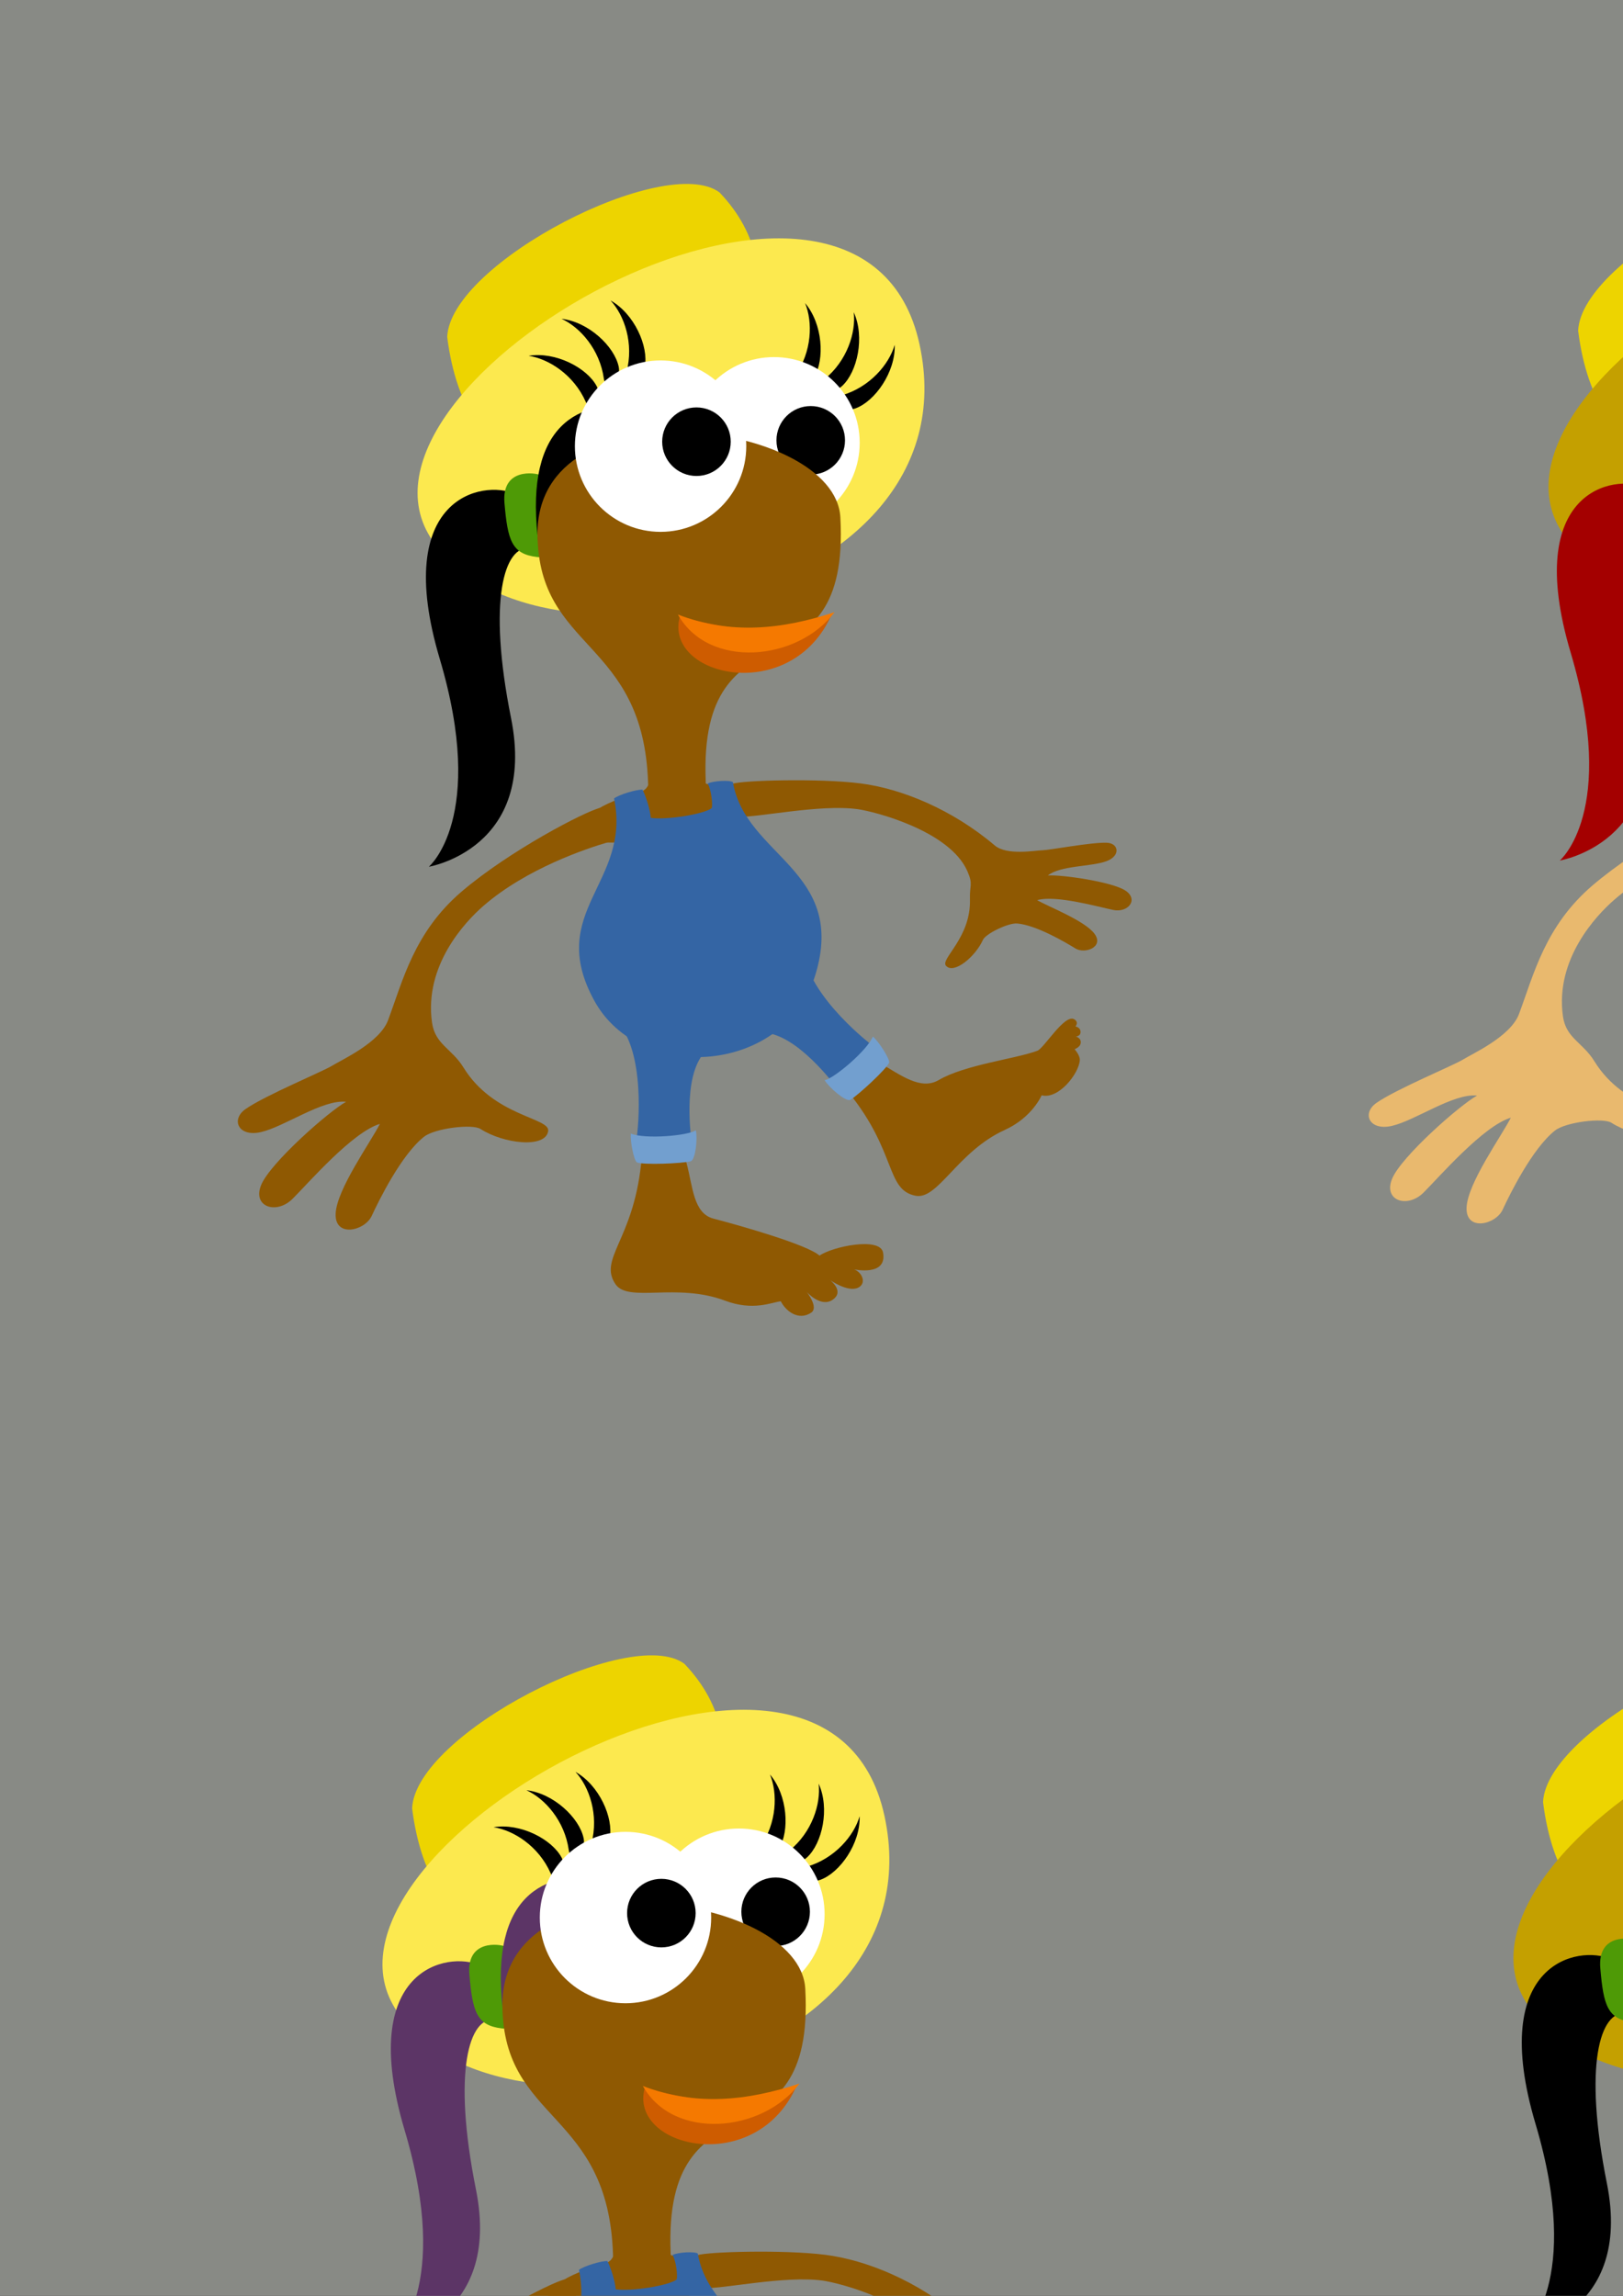 <?xml version="1.0" encoding="UTF-8" standalone="no"?>
<!-- Created with Inkscape (http://www.inkscape.org/) -->

<svg
   xmlns:dc="http://purl.org/dc/elements/1.1/"
   xmlns:cc="http://creativecommons.org/ns#"
   xmlns:rdf="http://www.w3.org/1999/02/22-rdf-syntax-ns#"
   xmlns:svg="http://www.w3.org/2000/svg"
   xmlns="http://www.w3.org/2000/svg"
   xmlns:sodipodi="http://sodipodi.sourceforge.net/DTD/sodipodi-0.dtd"
   xmlns:inkscape="http://www.inkscape.org/namespaces/inkscape"
   width="210mm"
   height="297mm"
   viewBox="0 0 744.094 1052.362"
   id="svg5281"
   version="1.1"
   inkscape:version="0.91 r13725"
   sodipodi:docname="girl.svg">
  <rect x="0" y="0" width="744.094" height="1052.362" fill="#333333" stroke="none"/>
  <defs
     id="defs5283">
    <inkscape:perspective
       sodipodi:type="inkscape:persp3d"
       inkscape:vp_x="0 : 526.1811 : 1"
       inkscape:vp_y="0 : 1000 : 0"
       inkscape:vp_z="744.09449 : 526.1811 : 1"
       inkscape:persp3d-origin="372.04724 : 350.7874 : 1"
       id="perspective5949" />
  </defs>
  <sodipodi:namedview
     id="base"
     pagecolor="#ffffff"
     bordercolor="#666666"
     borderopacity="1.0"
     inkscape:pageopacity="0.0"
     inkscape:pageshadow="2"
     inkscape:zoom="0.35138833"
     inkscape:cx="726.19057"
     inkscape:cy="368.04778"
     inkscape:document-units="px"
     inkscape:current-layer="layer1"
     showgrid="false"
     inkscape:window-width="1678"
     inkscape:window-height="1032"
     inkscape:window-x="0"
     inkscape:window-y="16"
     inkscape:window-maximized="1"
     showguides="false" />
  <g
     inkscape:label="Layer 1"
     inkscape:groupmode="layer"
     id="layer1">
    <path
       style="fill:#000000;fill-rule:evenodd;stroke:none;stroke-width:1px;stroke-linecap:butt;stroke-linejoin:miter;stroke-opacity:1"
       d="m -84.722,31.091 c 34.849,142.559 -2.556,148.561 -2.556,148.561 0,0 31.632,12.948 48.297,-68.773 12.17,-59.679 -20.585,-123.885 12.093,-97.179 12.095,9.885 7.228,-19.208 5.556,-25.254 -8.012,-28.97 -81.826,-32.774 -63.389,42.646 z"
       id="path5856-7"
       inkscape:connector-curvature="0"
       sodipodi:nodetypes="scssss" />
    <path
       style="fill:#4e9a06;fill-rule:evenodd;stroke:none;stroke-width:1px;stroke-linecap:butt;stroke-linejoin:miter;stroke-opacity:1"
       d="m -7.271,-13.903 c -1.168,-1.575 -13.8,-11.327 -20.291,3.861 -6.744,15.778 -8.04,22.161 1.527,28.805 12.669,8.799 23.182,-26.709 18.765,-32.666 z"
       id="path5852-8"
       inkscape:connector-curvature="0"
       sodipodi:nodetypes="ssss" />
    <rect
       style="opacity:1;fill:#888a85;fill-opacity:1;stroke:none;stroke-width:2;stroke-linecap:butt;stroke-linejoin:miter;stroke-miterlimit:100;stroke-dasharray:none;stroke-dashoffset:0;stroke-opacity:1"
       id="rect5831"
       width="1841.102"
       height="1735.727"
       x="-108.571"
       y="-53.352" />
    <path
       style="fill:#edd400;fill-rule:evenodd;stroke:none;stroke-width:1px;stroke-linecap:butt;stroke-linejoin:miter;stroke-opacity:1"
       d="M 205.03,154.433 C 206.538,120.371 305.133,69.907 329.871,88.196 404.41,166.248 222.02,289.522 205.03,154.433 Z"
       id="path6045-2"
       inkscape:connector-curvature="0"
       sodipodi:nodetypes="ccc" />
    <path
       style="fill:#fce94f;fill-rule:evenodd;stroke:none;stroke-width:1px;stroke-linecap:butt;stroke-linejoin:miter;stroke-opacity:1"
       d="M 196.201,244.415 C 154.899,170.265 395.421,37.145 421.582,157.885 447.742,278.624 237.504,318.565 196.201,244.415 Z"
       id="path6045"
       inkscape:connector-curvature="0"
       sodipodi:nodetypes="zzz" />
    <path
       style="fill:#000000;fill-rule:evenodd;stroke:none;stroke-width:1px;stroke-linecap:butt;stroke-linejoin:miter;stroke-opacity:1"
       d="m 377.882,173.923 c 10.56,-8.515 14.601,-21.564 13.533,-30.792 5.205,11.414 1.623,27.354 -5.306,33.775 -4.921,4.56 -13.18,1.012 -8.227,-2.982 z"
       id="path5875-5"
       inkscape:connector-curvature="0"
       sodipodi:nodetypes="scss" />
    <path
       style="fill:#000000;fill-rule:evenodd;stroke:none;stroke-width:1px;stroke-linecap:butt;stroke-linejoin:miter;stroke-opacity:1"
       d="m 364.519,172.261 c 7.824,-11.082 8.136,-24.738 4.581,-33.321 8.132,9.552 9.053,25.863 4.148,33.936 -3.484,5.733 -12.399,4.584 -8.729,-0.615 z"
       id="path5875-4-4-8"
       inkscape:connector-curvature="0"
       sodipodi:nodetypes="scss" />
    <path
       style="fill:#000000;fill-rule:evenodd;stroke:none;stroke-width:1px;stroke-linecap:butt;stroke-linejoin:miter;stroke-opacity:1"
       d="m 385.832,181.249 c 13.028,-3.78 21.792,-14.258 24.368,-23.184 0.397,12.539 -9.059,25.861 -17.929,29.11 -6.299,2.307 -12.55,-4.153 -6.439,-5.926 z"
       id="path5875-4-9"
       inkscape:connector-curvature="0"
       sodipodi:nodetypes="scss" />
    <circle
       style="opacity:1;fill:#ffffff;fill-opacity:1;stroke:none;stroke-width:2;stroke-linecap:butt;stroke-linejoin:miter;stroke-miterlimit:100;stroke-dasharray:none;stroke-dashoffset:0;stroke-opacity:1"
       id="path5829-3"
       cx="354.858"
       cy="202.97"
       r="39.286" />
    <path
       style="fill:#000000;fill-rule:evenodd;stroke:none;stroke-width:1px;stroke-linecap:butt;stroke-linejoin:miter;stroke-opacity:1"
       d="m 201.6,301.978 c 21.655,72.796 -4.98,95.323 -4.98,95.323 0,0 49.659,-8.289 37.684,-68.109 -10.865,-54.272 -3.131,-79.384 8.739,-77.937 15.506,1.891 -1.237,-22.354 -6.97,-24.901 -14.644,-6.505 -56.611,1.205 -34.474,75.623 z"
       id="path5856"
       inkscape:connector-curvature="0"
       sodipodi:nodetypes="scssss" />
    <path
       style="fill:#4e9a06;fill-rule:evenodd;stroke:none;stroke-width:1px;stroke-linecap:butt;stroke-linejoin:miter;stroke-opacity:1"
       d="m 247.38,217.671 c -1.772,-0.841 -17.505,-3.509 -16.094,12.947 1.466,17.096 3.323,23.339 14.89,24.705 15.319,1.81 7.903,-34.472 1.203,-37.653 z"
       id="path5852"
       inkscape:connector-curvature="0"
       sodipodi:nodetypes="ssss" />
    <circle
       style="opacity:1;fill:#000000;fill-opacity:1;stroke:none;stroke-width:2;stroke-linecap:butt;stroke-linejoin:miter;stroke-miterlimit:100;stroke-dasharray:none;stroke-dashoffset:0;stroke-opacity:1"
       id="path5858-1"
       cx="371.696"
       cy="201.843"
       r="15.714" />
    <path
       style="fill:#000000;fill-rule:evenodd;stroke:none;stroke-width:1px;stroke-linecap:butt;stroke-linejoin:miter;stroke-opacity:1"
       d="m 246.489,245.897 c -11.22,-103.149 98.775,-46.034 104.657,-27.755 4.675,14.528 -99.112,78.735 -104.657,27.755 z"
       id="path5850"
       inkscape:connector-curvature="0"
       sodipodi:nodetypes="sss" />
    <path
       style="fill:#8f5902;fill-opacity:1;fill-rule:evenodd;stroke:none;stroke-width:1px;stroke-linecap:butt;stroke-linejoin:miter;stroke-opacity:1"
       d="m 267.849,382.765 c -5.208,-10.974 19.636,-17.864 25.82,-19.81 6.792,-2.138 1.56,-11.072 13.96,-12.388 19.833,-2.106 11.76,10.313 18.174,8.804 3.493,-0.822 18.477,-1.689 18.294,7.197 -0.184,8.956 -20.935,14.939 -26.029,15.379 -10.187,0.88 -46.508,8.639 -50.22,0.819 z"
       id="path5987"
       inkscape:connector-curvature="0"
       sodipodi:nodetypes="sssssss" />
    <path
       style="fill:#8f5902;fill-opacity:1;fill-rule:evenodd;stroke:none;stroke-width:1px;stroke-linecap:butt;stroke-linejoin:miter;stroke-opacity:1"
       d="m 335.889,359.27 c -4.199,1.529 -1.596,14.811 3.045,15.076 8.385,0.478 36.88,-5.811 54.291,-3.439 7.361,1.003 42.162,9.787 50.297,28.448 2.724,6.249 0.964,6.082 1.166,12.875 0.525,17.673 -13.768,27.352 -10.971,30.469 3.635,4.05 13.528,-4.232 16.939,-11.905 1.202,-2.705 11.502,-7.834 15.701,-7.48 8.773,0.739 22.337,8.736 26.66,11.43 4.323,2.693 13.225,-0.6 8.827,-6.649 -4.399,-6.049 -20.991,-12.382 -26.336,-15.473 8.377,-2.503 27.932,3.05 34.828,4.478 6.897,1.428 11.774,-4.754 5.684,-8.841 -6.089,-4.087 -29.548,-7.42 -35.601,-6.95 5.66,-4.627 19.897,-3.964 26.858,-6.555 6.676,-2.484 5.614,-8.314 0.048,-8.462 -7.442,-0.197 -26.038,3.38 -29.393,3.456 -3.355,0.076 -16.295,2.522 -21.888,-2.221 -19.394,-16.448 -42.643,-26.043 -61.669,-28.442 -19.026,-2.399 -54.129,-1.401 -58.487,0.186 z"
       id="path5989-3"
       inkscape:connector-curvature="0"
       sodipodi:nodetypes="sssssssssscsscssssss" />
    <path
       style="fill:#8f5902;fill-opacity:1;fill-rule:evenodd;stroke:none;stroke-width:1px;stroke-linecap:butt;stroke-linejoin:miter;stroke-opacity:1"
       d="m 389.273,500.997 c 21.932,27.254 16.79,44.449 30.492,47.115 10.304,2.005 19.175,-20.314 40.931,-30.186 12.573,-5.705 16.868,-15.854 16.868,-15.854 7.768,1.981 17.081,-9.941 17.497,-16.098 0.153,-2.263 -2.389,-5.019 -2.389,-5.019 0,0 2.351,-0.882 2.736,-2.5 0.629,-2.641 -2.145,-3.341 -2.145,-3.341 0,0 2.229,-0.072 2.136,-2.183 -0.092,-2.087 -2.335,-2.413 -2.335,-2.413 0,0 1.741,-1.943 -0.551,-3.294 -4.45,-2.622 -13.827,13.308 -16.953,14.434 -9.874,3.693 -33.207,6.392 -45.194,13.42 -8.269,4.848 -17.353,-2.251 -27.388,-8.074 -8.823,-5.12 -19.33,7.004 -13.705,13.994 z"
       id="path6028-1"
       inkscape:connector-curvature="0"
       sodipodi:nodetypes="csscscscscscsssc" />
    <path
       style="fill:#3465a4;fill-rule:evenodd;stroke:none;stroke-width:1px;stroke-linecap:butt;stroke-linejoin:miter;stroke-opacity:1"
       d="m 368.997,438.929 c 3.522,18.614 29.556,39.869 33.203,41.756 -0.629,4.402 -12.451,16.727 -18.866,17.356 -3.27,-3.773 -20.626,-26.663 -36.222,-24.651 -4.276,-14.841 13.08,-30.688 21.884,-34.461 z"
       id="path6006-4"
       inkscape:connector-curvature="0"
       sodipodi:nodetypes="ccccc" />
    <path
       style="fill:#3465a4;fill-rule:evenodd;stroke:none;stroke-width:1px;stroke-linecap:butt;stroke-linejoin:miter;stroke-opacity:1"
       d="m 281.531,365.993 c 2.138,-1.698 10.374,-4.206 13.015,-4.017 1.509,2.704 3.573,9.275 3.825,12.922 6.792,1.069 24.119,-1.608 27.893,-4.438 0.629,-1.572 -0.201,-8.646 -1.836,-11.287 2.453,-1.258 10.208,-1.702 11.592,-0.633 5.785,33.958 52.433,40.44 37.794,88.323 -13.938,45.591 -80.29,50.173 -101.323,11.872 -22.514,-40.998 17.075,-53.978 9.041,-92.742 z"
       id="path5985"
       inkscape:connector-curvature="0"
       sodipodi:nodetypes="ccccccssc" />
    <path
       style="fill:#8f5902;fill-opacity:1;fill-rule:evenodd;stroke:none;stroke-width:1px;stroke-linecap:butt;stroke-linejoin:miter;stroke-opacity:1"
       d="m 297.132,359.033 c -2.116,-66.196 -50.053,-60.426 -50.703,-113.814 -0.856,-70.261 136.433,-52.655 138.852,-8.068 4.605,84.895 -65.248,36.535 -61.72,121.168 0.745,17.868 -25.902,17.196 -26.429,0.714 z"
       id="path5833"
       inkscape:connector-curvature="0"
       sodipodi:nodetypes="sssss" />
    <path
       style="fill:#000000;fill-rule:evenodd;stroke:none;stroke-width:1px;stroke-linecap:butt;stroke-linejoin:miter;stroke-opacity:1"
       d="m 276.855,173.607 c -1.853,-13.438 -10.951,-23.627 -19.41,-27.47 12.464,1.424 24.276,12.71 26.206,21.957 1.371,6.567 -5.927,11.816 -6.797,5.513 z"
       id="path5875"
       inkscape:connector-curvature="0"
       sodipodi:nodetypes="scss" />
    <path
       style="fill:#000000;fill-rule:evenodd;stroke:none;stroke-width:1px;stroke-linecap:butt;stroke-linejoin:miter;stroke-opacity:1"
       d="m 268.543,184.201 c -5.463,-12.417 -17.004,-19.724 -26.191,-21.103 12.377,-2.045 26.829,5.575 31.218,13.94 3.117,5.941 -2.464,12.988 -5.027,7.163 z"
       id="path5875-4-4"
       inkscape:connector-curvature="0"
       sodipodi:nodetypes="scss" />
    <path
       style="fill:#000000;fill-rule:evenodd;stroke:none;stroke-width:1px;stroke-linecap:butt;stroke-linejoin:miter;stroke-opacity:1"
       d="m 287.231,170.571 c 3.477,-13.112 -0.984,-26.023 -7.304,-32.832 10.949,6.123 17.49,21.094 15.702,30.37 -1.27,6.587 -10.028,8.613 -8.397,2.462 z"
       id="path5875-4"
       inkscape:connector-curvature="0"
       sodipodi:nodetypes="scss" />
    <circle
       style="opacity:1;fill:#ffffff;fill-opacity:1;stroke:none;stroke-width:2;stroke-linecap:butt;stroke-linejoin:miter;stroke-miterlimit:100;stroke-dasharray:none;stroke-dashoffset:0;stroke-opacity:1"
       id="path5829"
       cx="302.857"
       cy="204.505"
       r="39.286" />
    <circle
       style="opacity:1;fill:#000000;fill-opacity:1;stroke:none;stroke-width:2;stroke-linecap:butt;stroke-linejoin:miter;stroke-miterlimit:100;stroke-dasharray:none;stroke-dashoffset:0;stroke-opacity:1"
       id="path5858"
       cx="319.303"
       cy="202.468"
       r="15.714" />
    <path
       style="fill:#ce5c00;fill-rule:evenodd;stroke:none;stroke-width:1px;stroke-linecap:butt;stroke-linejoin:miter;stroke-opacity:1"
       d="m 311.705,282.518 c 13.628,4.043 50.558,12.408 69.712,-1.18 -18.362,42.48 -77.487,28.8 -69.712,1.18 z"
       id="path5947-6"
       inkscape:connector-curvature="0"
       sodipodi:nodetypes="ccc" />
    <path
       style="fill:#f57900;fill-rule:evenodd;stroke:none;stroke-width:1px;stroke-linecap:butt;stroke-linejoin:miter;stroke-opacity:1"
       d="m 310.815,281.696 c 24.152,9.352 47.805,6.835 71.801,-1.084 -16.916,22.549 -57.77,26.251 -71.801,1.084 z"
       id="path5947"
       inkscape:connector-curvature="0"
       sodipodi:nodetypes="ccc" />
    <path
       style="fill:#8f5902;fill-opacity:1;fill-rule:evenodd;stroke:none;stroke-width:1px;stroke-linecap:butt;stroke-linejoin:miter;stroke-opacity:1"
       d="m 274.999,370.358 c 3.944,-0.918 8.438,14.339 3.446,15.804 -9.127,2.678 -37.023,11.842 -56.898,29.154 -8.403,7.319 -27.149,27.292 -23.49,53.362 1.421,10.126 9.082,11.94 14.423,20.624 13.896,22.59 39.786,22.953 38.845,29.165 -1.222,8.07 -20.446,5.835 -31.04,-0.976 -3.735,-2.401 -20.872,-0.349 -25.845,3.552 -10.39,8.15 -20.81,29.348 -24.012,36.285 -3.202,6.937 -17.075,10.138 -16.542,-1.067 0.534,-11.206 16.121,-32.81 20.277,-41.087 -12.563,3.76 -32.507,26.826 -39.977,34.296 -7.47,7.47 -18.676,3.735 -14.407,-6.403 4.269,-10.138 30.935,-33.636 38.91,-38.032 -10.907,-1.14 -28.21,11.415 -39.071,13.9 -10.416,2.383 -13.885,-5.801 -7.028,-10.569 9.168,-6.376 35.427,-17.205 39.696,-19.873 4.269,-2.668 21.749,-10.511 25.613,-20.81 6.745,-17.978 11.893,-40.349 33.77,-59.025 21.878,-18.676 56.553,-36.722 63.33,-38.3 z"
       id="path5989"
       inkscape:connector-curvature="0"
       sodipodi:nodetypes="sssssssssscsscssssss" />
    <path
       style="fill:#3465a4;fill-rule:evenodd;stroke:none;stroke-width:1px;stroke-linecap:butt;stroke-linejoin:miter;stroke-opacity:1"
       d="m 285.297,471.452 c 10.672,15.652 7.293,49.091 6.047,53.004 3.557,2.668 20.632,3.024 25.613,-1.067 -0.356,-4.98 -4.269,-33.439 8.182,-43.044 -7.47,-13.518 -30.949,-12.451 -39.842,-8.893 z"
       id="path6006"
       inkscape:connector-curvature="0"
       sodipodi:nodetypes="ccccc" />
    <path
       style="fill:#8f5902;fill-rule:evenodd;stroke:none;stroke-width:1px;stroke-linecap:butt;stroke-linejoin:miter;stroke-opacity:1;fill-opacity:1"
       d="m 293.901,533.733 c -3.763,34.78 -19.558,43.302 -11.754,54.877 5.868,8.704 27.923,-0.806 50.288,7.598 12.924,4.856 21.309,0.748 25.539,0.278 2.25,4.472 8.124,9.137 13.973,5.181 3.509,-2.374 -2.059,-9.434 -2.059,-9.434 0,0 6.461,7.364 11.941,3.504 5.496,-3.872 -1.272,-8.972 -1.272,-8.972 0,0 8.141,5.738 12.838,3.504 3.956,-1.882 2.063,-6.978 -1.828,-8.41 0,0 15.307,3.36 13.281,-7.727 -1.327,-7.261 -23.08,-2.788 -29.135,1.424 -5.317,-4.874 -35.122,-13.443 -48.568,-16.949 -9.275,-2.419 -9.434,-14.396 -12.412,-25.609 -2.618,-9.859 -19.866,-8.183 -20.831,0.737 z"
       id="path6028"
       inkscape:connector-curvature="0"
       sodipodi:nodetypes="ssscscscscscsss" />
    <path
       style="fill:#729fcf;fill-rule:evenodd;stroke:none;stroke-width:1px;stroke-linecap:butt;stroke-linejoin:miter;stroke-opacity:1"
       d="m 291.967,532.816 c -1.423,-1.245 -3.024,-9.376 -2.757,-13.2 6.581,2.668 26.235,0.978 29.793,-1.512 0.889,3.735 -0.089,13.111 -2.223,14.178 -3.913,1.067 -22.055,1.779 -24.812,0.534 z"
       id="path6008"
       inkscape:connector-curvature="0"
       sodipodi:nodetypes="ccccc" />
    <path
       style="fill:#729fcf;fill-rule:evenodd;stroke:none;stroke-width:1px;stroke-linecap:butt;stroke-linejoin:miter;stroke-opacity:1"
       d="m 407.672,487.036 c 0.126,-1.887 -4.591,-9.37 -7.483,-11.885 -2.767,6.54 -17.859,19.243 -22.136,19.997 2.012,3.27 9.433,9.81 11.697,9.055 3.522,-2.012 16.853,-14.338 17.922,-17.168 z"
       id="path6008-0"
       inkscape:connector-curvature="0"
       sodipodi:nodetypes="ccccc" />
    <path
       style="fill:#edd400;fill-rule:evenodd;stroke:none;stroke-width:1px;stroke-linecap:butt;stroke-linejoin:miter;stroke-opacity:1"
       d="M 723.527,151.593 C 725.035,117.531 823.63,67.068 848.367,85.357 922.907,163.408 740.517,286.683 723.527,151.593 Z"
       id="path6045-2-1"
       inkscape:connector-curvature="0"
       sodipodi:nodetypes="ccc" />
    <path
       style="fill:#c4a000;fill-rule:evenodd;stroke:none;stroke-width:1px;stroke-linecap:butt;stroke-linejoin:miter;stroke-opacity:1"
       d="M 714.698,241.575 C 673.395,167.425 913.918,34.306 940.078,155.045 966.238,275.785 756.001,315.725 714.698,241.575 Z"
       id="path6045-1"
       inkscape:connector-curvature="0"
       sodipodi:nodetypes="zzz" />
    <path
       style="fill:#000000;fill-rule:evenodd;stroke:none;stroke-width:1px;stroke-linecap:butt;stroke-linejoin:miter;stroke-opacity:1"
       d="m 896.379,171.084 c 10.56,-8.515 14.601,-21.564 13.533,-30.792 5.205,11.414 1.623,27.354 -5.306,33.775 -4.921,4.56 -13.18,1.012 -8.227,-2.982 z"
       id="path5875-5-3"
       inkscape:connector-curvature="0"
       sodipodi:nodetypes="scss" />
    <path
       style="fill:#000000;fill-rule:evenodd;stroke:none;stroke-width:1px;stroke-linecap:butt;stroke-linejoin:miter;stroke-opacity:1"
       d="m 883.016,169.422 c 7.824,-11.082 8.136,-24.738 4.581,-33.321 8.132,9.552 9.053,25.863 4.148,33.936 -3.484,5.733 -12.399,4.584 -8.729,-0.615 z"
       id="path5875-4-4-8-3"
       inkscape:connector-curvature="0"
       sodipodi:nodetypes="scss" />
    <path
       style="fill:#000000;fill-rule:evenodd;stroke:none;stroke-width:1px;stroke-linecap:butt;stroke-linejoin:miter;stroke-opacity:1"
       d="m 904.329,178.41 c 13.028,-3.78 21.792,-14.258 24.368,-23.184 0.397,12.539 -9.059,25.861 -17.929,29.11 -6.299,2.307 -12.55,-4.153 -6.439,-5.926 z"
       id="path5875-4-9-5"
       inkscape:connector-curvature="0"
       sodipodi:nodetypes="scss" />
    <circle
       style="opacity:1;fill:#ffffff;fill-opacity:1;stroke:none;stroke-width:2;stroke-linecap:butt;stroke-linejoin:miter;stroke-miterlimit:100;stroke-dasharray:none;stroke-dashoffset:0;stroke-opacity:1"
       id="path5829-3-8"
       cx="873.354"
       cy="200.131"
       r="39.286" />
    <path
       style="fill:#a40000;fill-rule:evenodd;stroke:none;stroke-width:1px;stroke-linecap:butt;stroke-linejoin:miter;stroke-opacity:1"
       d="m 720.096,299.139 c 21.655,72.796 -4.98,95.323 -4.98,95.323 0,0 49.659,-8.289 37.684,-68.109 -10.865,-54.272 -3.131,-79.384 8.739,-77.937 15.506,1.891 -1.237,-22.354 -6.97,-24.901 -14.644,-6.505 -56.611,1.205 -34.474,75.623 z"
       id="path5856-6"
       inkscape:connector-curvature="0"
       sodipodi:nodetypes="scssss" />
    <path
       style="fill:#4e9a06;fill-rule:evenodd;stroke:none;stroke-width:1px;stroke-linecap:butt;stroke-linejoin:miter;stroke-opacity:1"
       d="m 765.877,214.831 c -1.772,-0.841 -17.505,-3.509 -16.094,12.947 1.466,17.096 3.323,23.339 14.89,24.705 15.319,1.81 7.903,-34.472 1.203,-37.653 z"
       id="path5852-3"
       inkscape:connector-curvature="0"
       sodipodi:nodetypes="ssss" />
    <circle
       style="opacity:1;fill:#000000;fill-opacity:1;stroke:none;stroke-width:2;stroke-linecap:butt;stroke-linejoin:miter;stroke-miterlimit:100;stroke-dasharray:none;stroke-dashoffset:0;stroke-opacity:1"
       id="path5858-1-6"
       cx="890.192"
       cy="199.004"
       r="15.714" />
    <path
       style="fill:#a40000;fill-rule:evenodd;stroke:none;stroke-width:1px;stroke-linecap:butt;stroke-linejoin:miter;stroke-opacity:1"
       d="m 764.985,243.058 c -11.22,-103.149 98.775,-46.034 104.657,-27.755 4.675,14.528 -99.112,78.735 -104.657,27.755 z"
       id="path5850-2"
       inkscape:connector-curvature="0"
       sodipodi:nodetypes="sss" />
    <path
       style="fill:#e9b96e;fill-opacity:1;fill-rule:evenodd;stroke:none;stroke-width:1px;stroke-linecap:butt;stroke-linejoin:miter;stroke-opacity:1"
       d="m 786.346,379.926 c -5.208,-10.974 19.636,-17.864 25.82,-19.81 6.792,-2.138 1.56,-11.072 13.96,-12.388 19.833,-2.106 11.76,10.313 18.174,8.804 3.493,-0.822 18.477,-1.689 18.294,7.197 -0.184,8.956 -20.935,14.939 -26.029,15.379 -10.187,0.88 -46.508,8.639 -50.22,0.819 z"
       id="path5987-7"
       inkscape:connector-curvature="0"
       sodipodi:nodetypes="sssssss" />
    <path
       style="fill:#e9b96e;fill-opacity:1;fill-rule:evenodd;stroke:none;stroke-width:1px;stroke-linecap:butt;stroke-linejoin:miter;stroke-opacity:1"
       d="m 854.386,356.431 c -4.199,1.529 -1.596,14.811 3.045,15.076 8.385,0.478 36.88,-5.811 54.291,-3.439 7.361,1.003 42.162,9.787 50.297,28.448 2.724,6.249 0.964,6.082 1.166,12.875 0.525,17.673 -13.768,27.352 -10.971,30.469 3.635,4.05 13.528,-4.232 16.939,-11.905 1.202,-2.705 11.502,-7.834 15.701,-7.48 8.773,0.739 22.337,8.736 26.66,11.43 4.323,2.693 13.225,-0.6 8.827,-6.649 -4.399,-6.049 -20.991,-12.382 -26.337,-15.473 8.377,-2.503 27.932,3.05 34.829,4.478 6.897,1.428 11.774,-4.754 5.684,-8.841 -6.089,-4.087 -29.548,-7.42 -35.601,-6.95 5.66,-4.627 19.897,-3.964 26.858,-6.555 6.676,-2.484 5.614,-8.314 0.048,-8.462 -7.442,-0.197 -26.038,3.38 -29.393,3.456 -3.355,0.076 -16.295,2.522 -21.888,-2.221 -19.394,-16.448 -42.643,-26.043 -61.669,-28.442 -19.026,-2.399 -54.129,-1.401 -58.487,0.186 z"
       id="path5989-3-5"
       inkscape:connector-curvature="0"
       sodipodi:nodetypes="sssssssssscsscssssss" />
    <path
       style="fill:#e9b96e;fill-opacity:1;fill-rule:evenodd;stroke:none;stroke-width:1px;stroke-linecap:butt;stroke-linejoin:miter;stroke-opacity:1"
       d="m 907.769,498.157 c 21.932,27.254 16.79,44.449 30.492,47.115 10.304,2.005 19.175,-20.314 40.931,-30.186 12.573,-5.705 16.868,-15.854 16.868,-15.854 7.768,1.981 17.081,-9.941 17.497,-16.098 0.153,-2.263 -2.389,-5.019 -2.389,-5.019 0,0 2.351,-0.882 2.736,-2.5 0.629,-2.641 -2.145,-3.341 -2.145,-3.341 0,0 2.229,-0.072 2.136,-2.183 -0.092,-2.087 -2.335,-2.413 -2.335,-2.413 0,0 1.741,-1.943 -0.551,-3.294 -4.45,-2.622 -13.827,13.308 -16.953,14.434 -9.874,3.693 -33.207,6.392 -45.194,13.42 -8.269,4.848 -17.353,-2.251 -27.388,-8.074 -8.823,-5.12 -19.33,7.004 -13.705,13.994 z"
       id="path6028-1-4"
       inkscape:connector-curvature="0"
       sodipodi:nodetypes="csscscscscscsssc" />
    <path
       style="fill:#3465a4;fill-rule:evenodd;stroke:none;stroke-width:1px;stroke-linecap:butt;stroke-linejoin:miter;stroke-opacity:1"
       d="m 887.494,436.09 c 3.522,18.614 29.556,39.869 33.203,41.756 -0.629,4.402 -12.451,16.727 -18.866,17.356 -3.27,-3.773 -20.626,-26.663 -36.222,-24.651 -4.276,-14.841 13.08,-30.688 21.884,-34.461 z"
       id="path6006-4-5"
       inkscape:connector-curvature="0"
       sodipodi:nodetypes="ccccc" />
    <path
       style="fill:#3465a4;fill-rule:evenodd;stroke:none;stroke-width:1px;stroke-linecap:butt;stroke-linejoin:miter;stroke-opacity:1"
       d="m 800.028,363.154 c 2.138,-1.698 10.374,-4.206 13.015,-4.017 1.509,2.704 3.573,9.275 3.825,12.922 6.792,1.069 24.119,-1.608 27.893,-4.438 0.629,-1.572 -0.201,-8.646 -1.836,-11.287 2.453,-1.258 10.208,-1.702 11.592,-0.633 5.785,33.958 52.433,40.44 37.794,88.323 -13.938,45.591 -80.29,50.173 -101.323,11.872 -22.514,-40.998 17.075,-53.978 9.041,-92.742 z"
       id="path5985-1"
       inkscape:connector-curvature="0"
       sodipodi:nodetypes="ccccccssc" />
    <path
       style="fill:#e9b96e;fill-opacity:1;fill-rule:evenodd;stroke:none;stroke-width:1px;stroke-linecap:butt;stroke-linejoin:miter;stroke-opacity:1"
       d="m 815.628,356.194 c -2.116,-66.196 -50.053,-60.426 -50.703,-113.814 -0.856,-70.261 136.433,-52.655 138.852,-8.068 4.605,84.895 -65.248,36.535 -61.72,121.168 0.745,17.868 -25.902,17.196 -26.429,0.714 z"
       id="path5833-8"
       inkscape:connector-curvature="0"
       sodipodi:nodetypes="sssss" />
    <path
       style="fill:#000000;fill-rule:evenodd;stroke:none;stroke-width:1px;stroke-linecap:butt;stroke-linejoin:miter;stroke-opacity:1"
       d="m 795.352,170.768 c -1.853,-13.438 -10.951,-23.627 -19.41,-27.47 12.464,1.424 24.276,12.71 26.206,21.957 1.371,6.567 -5.927,11.816 -6.797,5.513 z"
       id="path5875-8"
       inkscape:connector-curvature="0"
       sodipodi:nodetypes="scss" />
    <path
       style="fill:#000000;fill-rule:evenodd;stroke:none;stroke-width:1px;stroke-linecap:butt;stroke-linejoin:miter;stroke-opacity:1"
       d="m 787.039,181.362 c -5.463,-12.417 -17.004,-19.724 -26.191,-21.103 12.377,-2.045 26.829,5.575 31.218,13.94 3.117,5.941 -2.464,12.988 -5.027,7.163 z"
       id="path5875-4-4-2"
       inkscape:connector-curvature="0"
       sodipodi:nodetypes="scss" />
    <path
       style="fill:#000000;fill-rule:evenodd;stroke:none;stroke-width:1px;stroke-linecap:butt;stroke-linejoin:miter;stroke-opacity:1"
       d="m 805.727,167.732 c 3.477,-13.112 -0.984,-26.023 -7.304,-32.832 10.949,6.123 17.49,21.094 15.702,30.37 -1.27,6.587 -10.028,8.613 -8.397,2.462 z"
       id="path5875-4-2"
       inkscape:connector-curvature="0"
       sodipodi:nodetypes="scss" />
    <circle
       style="opacity:1;fill:#ffffff;fill-opacity:1;stroke:none;stroke-width:2;stroke-linecap:butt;stroke-linejoin:miter;stroke-miterlimit:100;stroke-dasharray:none;stroke-dashoffset:0;stroke-opacity:1"
       id="path5829-5"
       cx="821.354"
       cy="201.666"
       r="39.286" />
    <circle
       style="opacity:1;fill:#000000;fill-opacity:1;stroke:none;stroke-width:2;stroke-linecap:butt;stroke-linejoin:miter;stroke-miterlimit:100;stroke-dasharray:none;stroke-dashoffset:0;stroke-opacity:1"
       id="path5858-9"
       cx="837.799"
       cy="199.629"
       r="15.714" />
    <path
       style="fill:#ce5c00;fill-rule:evenodd;stroke:none;stroke-width:1px;stroke-linecap:butt;stroke-linejoin:miter;stroke-opacity:1"
       d="m 830.201,279.678 c 13.628,4.043 50.558,12.408 69.712,-1.18 -18.362,42.48 -77.487,28.8 -69.712,1.18 z"
       id="path5947-6-2"
       inkscape:connector-curvature="0"
       sodipodi:nodetypes="ccc" />
    <path
       style="fill:#f57900;fill-rule:evenodd;stroke:none;stroke-width:1px;stroke-linecap:butt;stroke-linejoin:miter;stroke-opacity:1"
       d="m 829.311,278.856 c 24.152,9.352 47.805,6.835 71.801,-1.084 -16.916,22.549 -57.77,26.251 -71.801,1.084 z"
       id="path5947-4"
       inkscape:connector-curvature="0"
       sodipodi:nodetypes="ccc" />
    <path
       style="fill:#e9b96e;fill-opacity:1;fill-rule:evenodd;stroke:none;stroke-width:1px;stroke-linecap:butt;stroke-linejoin:miter;stroke-opacity:1"
       d="m 793.496,367.519 c 3.944,-0.918 8.438,14.339 3.446,15.804 -9.127,2.678 -37.023,11.842 -56.898,29.154 -8.403,7.319 -27.149,27.292 -23.49,53.362 1.421,10.126 9.082,11.94 14.423,20.624 13.896,22.59 39.786,22.953 38.845,29.165 -1.222,8.07 -20.446,5.835 -31.04,-0.976 -3.735,-2.401 -20.872,-0.349 -25.845,3.552 -10.39,8.15 -20.81,29.348 -24.012,36.285 -3.202,6.937 -17.075,10.138 -16.542,-1.067 0.534,-11.206 16.121,-32.81 20.277,-41.087 -12.563,3.76 -32.507,26.826 -39.977,34.296 -7.47,7.47 -18.676,3.735 -14.407,-6.403 4.269,-10.138 30.935,-33.636 38.91,-38.032 -10.907,-1.14 -28.21,11.415 -39.071,13.9 -10.416,2.383 -13.885,-5.801 -7.028,-10.569 9.168,-6.376 35.427,-17.205 39.696,-19.873 4.269,-2.668 21.749,-10.511 25.613,-20.81 6.745,-17.978 11.893,-40.349 33.77,-59.025 21.878,-18.676 56.553,-36.722 63.33,-38.3 z"
       id="path5989-5"
       inkscape:connector-curvature="0"
       sodipodi:nodetypes="sssssssssscsscssssss" />
    <path
       style="fill:#3465a4;fill-rule:evenodd;stroke:none;stroke-width:1px;stroke-linecap:butt;stroke-linejoin:miter;stroke-opacity:1"
       d="m 803.793,468.613 c 10.672,15.652 7.293,49.091 6.047,53.004 3.557,2.668 20.632,3.024 25.613,-1.067 -0.356,-4.98 -4.269,-33.439 8.182,-43.044 -7.47,-13.518 -30.949,-12.451 -39.842,-8.893 z"
       id="path6006-6"
       inkscape:connector-curvature="0"
       sodipodi:nodetypes="ccccc" />
    <path
       style="fill:#e9b96e;fill-opacity:1;fill-rule:evenodd;stroke:none;stroke-width:1px;stroke-linecap:butt;stroke-linejoin:miter;stroke-opacity:1"
       d="m 812.397,530.893 c -3.763,34.78 -19.558,43.302 -11.754,54.877 5.868,8.704 27.923,-0.806 50.288,7.598 12.924,4.856 21.309,0.748 25.539,0.278 2.25,4.472 8.124,9.137 13.973,5.181 3.509,-2.374 -2.059,-9.434 -2.059,-9.434 0,0 6.461,7.364 11.941,3.504 5.496,-3.872 -1.272,-8.972 -1.272,-8.972 0,0 8.141,5.738 12.838,3.504 3.956,-1.882 2.063,-6.978 -1.828,-8.41 0,0 15.307,3.36 13.281,-7.727 -1.327,-7.261 -23.08,-2.788 -29.135,1.424 -5.317,-4.874 -35.122,-13.443 -48.568,-16.949 -9.275,-2.419 -9.434,-14.396 -12.412,-25.609 -2.618,-9.859 -19.866,-8.183 -20.831,0.737 z"
       id="path6028-0"
       inkscape:connector-curvature="0"
       sodipodi:nodetypes="ssscscscscscsss" />
    <path
       style="fill:#729fcf;fill-rule:evenodd;stroke:none;stroke-width:1px;stroke-linecap:butt;stroke-linejoin:miter;stroke-opacity:1"
       d="m 810.463,529.977 c -1.423,-1.245 -3.024,-9.376 -2.757,-13.2 6.581,2.668 26.235,0.978 29.793,-1.512 0.889,3.735 -0.089,13.111 -2.223,14.178 -3.913,1.067 -22.055,1.779 -24.812,0.534 z"
       id="path6008-5"
       inkscape:connector-curvature="0"
       sodipodi:nodetypes="ccccc" />
    <path
       style="fill:#729fcf;fill-rule:evenodd;stroke:none;stroke-width:1px;stroke-linecap:butt;stroke-linejoin:miter;stroke-opacity:1"
       d="m 926.168,484.197 c 0.126,-1.887 -4.591,-9.37 -7.483,-11.885 -2.767,6.54 -17.859,19.243 -22.136,19.997 2.012,3.27 9.433,9.81 11.697,9.055 3.522,-2.012 16.853,-14.338 17.922,-17.168 z"
       id="path6008-0-9"
       inkscape:connector-curvature="0"
       sodipodi:nodetypes="ccccc" />
    <path
       style="fill:#edd400;fill-rule:evenodd;stroke:none;stroke-width:1px;stroke-linecap:butt;stroke-linejoin:miter;stroke-opacity:1"
       d="m 1277.045,148.747 c 1.508,-34.062 100.103,-84.525 124.841,-66.237 74.54,78.052 -107.851,201.326 -124.841,66.237 z"
       id="path6045-2-1-4"
       inkscape:connector-curvature="0"
       sodipodi:nodetypes="ccc" />
    <path
       style="fill:#c4a000;fill-rule:evenodd;stroke:none;stroke-width:1px;stroke-linecap:butt;stroke-linejoin:miter;stroke-opacity:1"
       d="m 1268.217,238.729 c -41.303,-74.15 199.22,-207.269 225.38,-86.53 26.16,120.739 -184.077,160.68 -225.38,86.53 z"
       id="path6045-1-4"
       inkscape:connector-curvature="0"
       sodipodi:nodetypes="zzz" />
    <path
       style="fill:#000000;fill-rule:evenodd;stroke:none;stroke-width:1px;stroke-linecap:butt;stroke-linejoin:miter;stroke-opacity:1"
       d="m 1449.897,168.238 c 10.56,-8.515 14.601,-21.564 13.533,-30.792 5.205,11.414 1.623,27.354 -5.306,33.775 -4.921,4.56 -13.181,1.012 -8.227,-2.982 z"
       id="path5875-5-3-9"
       inkscape:connector-curvature="0"
       sodipodi:nodetypes="scss" />
    <path
       style="fill:#000000;fill-rule:evenodd;stroke:none;stroke-width:1px;stroke-linecap:butt;stroke-linejoin:miter;stroke-opacity:1"
       d="m 1436.534,166.576 c 7.824,-11.082 8.136,-24.738 4.581,-33.321 8.132,9.552 9.053,25.863 4.148,33.936 -3.484,5.733 -12.399,4.584 -8.729,-0.615 z"
       id="path5875-4-4-8-3-5"
       inkscape:connector-curvature="0"
       sodipodi:nodetypes="scss" />
    <path
       style="fill:#000000;fill-rule:evenodd;stroke:none;stroke-width:1px;stroke-linecap:butt;stroke-linejoin:miter;stroke-opacity:1"
       d="m 1457.847,175.564 c 13.028,-3.78 21.792,-14.258 24.368,-23.184 0.397,12.539 -9.059,25.861 -17.929,29.11 -6.3,2.307 -12.55,-4.153 -6.439,-5.926 z"
       id="path5875-4-9-5-7"
       inkscape:connector-curvature="0"
       sodipodi:nodetypes="scss" />
    <circle
       style="opacity:1;fill:#ffffff;fill-opacity:1;stroke:none;stroke-width:2;stroke-linecap:butt;stroke-linejoin:miter;stroke-miterlimit:100;stroke-dasharray:none;stroke-dashoffset:0;stroke-opacity:1"
       id="path5829-3-8-2"
       cx="1426.873"
       cy="197.285"
       r="39.286" />
    <path
       style="fill:#fce94f;fill-rule:evenodd;stroke:none;stroke-width:1px;stroke-linecap:butt;stroke-linejoin:miter;stroke-opacity:1"
       d="m 1273.615,296.293 c 21.655,72.796 -4.98,95.323 -4.98,95.323 0,0 49.659,-8.289 37.684,-68.109 -10.865,-54.272 -3.131,-79.384 8.739,-77.937 15.506,1.891 -1.237,-22.354 -6.97,-24.901 -14.644,-6.505 -56.611,1.205 -34.474,75.623 z"
       id="path5856-6-0"
       inkscape:connector-curvature="0"
       sodipodi:nodetypes="scssss" />
    <path
       style="fill:#4e9a06;fill-rule:evenodd;stroke:none;stroke-width:1px;stroke-linecap:butt;stroke-linejoin:miter;stroke-opacity:1"
       d="m 1319.395,211.985 c -1.772,-0.841 -17.505,-3.509 -16.094,12.947 1.466,17.096 3.323,23.339 14.89,24.705 15.319,1.81 7.903,-34.472 1.204,-37.653 z"
       id="path5852-3-2"
       inkscape:connector-curvature="0"
       sodipodi:nodetypes="ssss" />
    <circle
       style="opacity:1;fill:#000000;fill-opacity:1;stroke:none;stroke-width:2;stroke-linecap:butt;stroke-linejoin:miter;stroke-miterlimit:100;stroke-dasharray:none;stroke-dashoffset:0;stroke-opacity:1"
       id="path5858-1-6-2"
       cx="1443.711"
       cy="196.158"
       r="15.714" />
    <path
       style="fill:#fce94f;fill-rule:evenodd;stroke:none;stroke-width:1px;stroke-linecap:butt;stroke-linejoin:miter;stroke-opacity:1"
       d="m 1318.504,240.212 c -11.22,-103.149 98.775,-46.034 104.657,-27.755 4.675,14.528 -99.112,78.735 -104.657,27.755 z"
       id="path5850-2-6"
       inkscape:connector-curvature="0"
       sodipodi:nodetypes="sss" />
    <path
       style="fill:#fcaf3e;fill-opacity:1;fill-rule:evenodd;stroke:none;stroke-width:1px;stroke-linecap:butt;stroke-linejoin:miter;stroke-opacity:1"
       d="m 1339.865,377.08 c -5.208,-10.974 19.636,-17.864 25.82,-19.81 6.792,-2.138 1.56,-11.072 13.96,-12.388 19.833,-2.106 11.759,10.313 18.174,8.804 3.493,-0.822 18.477,-1.689 18.294,7.197 -0.184,8.956 -20.935,14.939 -26.029,15.379 -10.187,0.88 -46.508,8.639 -50.22,0.819 z"
       id="path5987-7-7"
       inkscape:connector-curvature="0"
       sodipodi:nodetypes="sssssss" />
    <path
       style="fill:#fcaf3e;fill-opacity:1;fill-rule:evenodd;stroke:none;stroke-width:1px;stroke-linecap:butt;stroke-linejoin:miter;stroke-opacity:1"
       d="m 1407.905,353.585 c -4.199,1.529 -1.596,14.811 3.046,15.076 8.385,0.478 36.88,-5.811 54.291,-3.439 7.361,1.003 42.162,9.787 50.297,28.448 2.724,6.249 0.964,6.082 1.166,12.875 0.525,17.673 -13.768,27.352 -10.971,30.469 3.635,4.05 13.528,-4.232 16.939,-11.905 1.202,-2.705 11.502,-7.834 15.701,-7.48 8.773,0.739 22.337,8.736 26.66,11.43 4.323,2.693 13.225,-0.6 8.827,-6.649 -4.399,-6.049 -20.991,-12.382 -26.337,-15.473 8.377,-2.503 27.932,3.05 34.828,4.478 6.897,1.428 11.774,-4.754 5.684,-8.841 -6.089,-4.087 -29.548,-7.42 -35.601,-6.95 5.66,-4.627 19.897,-3.964 26.858,-6.555 6.676,-2.484 5.614,-8.314 0.048,-8.462 -7.442,-0.197 -26.038,3.38 -29.393,3.456 -3.355,0.076 -16.295,2.522 -21.888,-2.221 -19.393,-16.448 -42.643,-26.043 -61.669,-28.442 -19.026,-2.399 -54.129,-1.401 -58.487,0.186 z"
       id="path5989-3-5-9"
       inkscape:connector-curvature="0"
       sodipodi:nodetypes="sssssssssscsscssssss" />
    <path
       style="fill:#fcaf3e;fill-opacity:1;fill-rule:evenodd;stroke:none;stroke-width:1px;stroke-linecap:butt;stroke-linejoin:miter;stroke-opacity:1"
       d="m 1461.288,495.312 c 21.932,27.254 16.79,44.449 30.492,47.115 10.304,2.005 19.175,-20.314 40.931,-30.186 12.573,-5.705 16.868,-15.854 16.868,-15.854 7.768,1.981 17.081,-9.941 17.497,-16.098 0.153,-2.263 -2.389,-5.019 -2.389,-5.019 0,0 2.351,-0.882 2.736,-2.5 0.629,-2.641 -2.145,-3.341 -2.145,-3.341 0,0 2.229,-0.072 2.136,-2.183 -0.092,-2.087 -2.335,-2.413 -2.335,-2.413 0,0 1.741,-1.943 -0.551,-3.294 -4.45,-2.622 -13.826,13.308 -16.953,14.434 -9.874,3.693 -33.207,6.392 -45.194,13.42 -8.269,4.848 -17.353,-2.251 -27.387,-8.074 -8.823,-5.12 -19.33,7.004 -13.705,13.994 z"
       id="path6028-1-4-8"
       inkscape:connector-curvature="0"
       sodipodi:nodetypes="csscscscscscsssc" />
    <path
       style="fill:#3465a4;fill-rule:evenodd;stroke:none;stroke-width:1px;stroke-linecap:butt;stroke-linejoin:miter;stroke-opacity:1"
       d="m 1441.012,433.244 c 3.522,18.614 29.556,39.869 33.203,41.756 -0.629,4.402 -12.451,16.727 -18.866,17.356 -3.27,-3.773 -20.626,-26.663 -36.222,-24.651 -4.276,-14.841 13.08,-30.688 21.884,-34.461 z"
       id="path6006-4-5-5"
       inkscape:connector-curvature="0"
       sodipodi:nodetypes="ccccc" />
    <path
       style="fill:#3465a4;fill-rule:evenodd;stroke:none;stroke-width:1px;stroke-linecap:butt;stroke-linejoin:miter;stroke-opacity:1"
       d="m 1353.546,360.308 c 2.138,-1.698 10.374,-4.206 13.015,-4.017 1.509,2.704 3.573,9.275 3.825,12.922 6.792,1.069 24.119,-1.608 27.893,-4.438 0.629,-1.572 -0.201,-8.646 -1.836,-11.287 2.453,-1.258 10.208,-1.702 11.592,-0.633 5.785,33.958 52.433,40.44 37.794,88.323 -13.938,45.591 -80.29,50.173 -101.323,11.872 -22.514,-40.998 17.075,-53.978 9.041,-92.742 z"
       id="path5985-1-6"
       inkscape:connector-curvature="0"
       sodipodi:nodetypes="ccccccssc" />
    <path
       style="fill:#fcaf3e;fill-opacity:1;fill-rule:evenodd;stroke:none;stroke-width:1px;stroke-linecap:butt;stroke-linejoin:miter;stroke-opacity:1"
       d="m 1369.147,353.348 c -2.116,-66.196 -50.053,-60.426 -50.703,-113.814 -0.856,-70.261 136.433,-52.655 138.851,-8.068 4.605,84.895 -65.248,36.535 -61.72,121.168 0.745,17.868 -25.902,17.196 -26.428,0.714 z"
       id="path5833-8-3"
       inkscape:connector-curvature="0"
       sodipodi:nodetypes="sssss" />
    <path
       style="fill:#000000;fill-rule:evenodd;stroke:none;stroke-width:1px;stroke-linecap:butt;stroke-linejoin:miter;stroke-opacity:1"
       d="m 1348.87,167.922 c -1.853,-13.438 -10.951,-23.627 -19.41,-27.47 12.464,1.424 24.276,12.71 26.206,21.957 1.371,6.567 -5.927,11.816 -6.796,5.513 z"
       id="path5875-8-2"
       inkscape:connector-curvature="0"
       sodipodi:nodetypes="scss" />
    <path
       style="fill:#000000;fill-rule:evenodd;stroke:none;stroke-width:1px;stroke-linecap:butt;stroke-linejoin:miter;stroke-opacity:1"
       d="m 1340.558,178.516 c -5.463,-12.417 -17.004,-19.724 -26.191,-21.103 12.377,-2.045 26.829,5.575 31.218,13.94 3.117,5.941 -2.464,12.988 -5.027,7.163 z"
       id="path5875-4-4-2-7"
       inkscape:connector-curvature="0"
       sodipodi:nodetypes="scss" />
    <path
       style="fill:#000000;fill-rule:evenodd;stroke:none;stroke-width:1px;stroke-linecap:butt;stroke-linejoin:miter;stroke-opacity:1"
       d="m 1359.246,164.886 c 3.477,-13.112 -0.985,-26.023 -7.304,-32.832 10.949,6.123 17.49,21.094 15.702,30.37 -1.27,6.587 -10.028,8.613 -8.397,2.462 z"
       id="path5875-4-2-1"
       inkscape:connector-curvature="0"
       sodipodi:nodetypes="scss" />
    <circle
       style="opacity:1;fill:#ffffff;fill-opacity:1;stroke:none;stroke-width:2;stroke-linecap:butt;stroke-linejoin:miter;stroke-miterlimit:100;stroke-dasharray:none;stroke-dashoffset:0;stroke-opacity:1"
       id="path5829-5-0"
       cx="1374.872"
       cy="198.82"
       r="39.286" />
    <circle
       style="opacity:1;fill:#000000;fill-opacity:1;stroke:none;stroke-width:2;stroke-linecap:butt;stroke-linejoin:miter;stroke-miterlimit:100;stroke-dasharray:none;stroke-dashoffset:0;stroke-opacity:1"
       id="path5858-9-1"
       cx="1391.318"
       cy="196.783"
       r="15.714" />
    <path
       style="fill:#ce5c00;fill-rule:evenodd;stroke:none;stroke-width:1px;stroke-linecap:butt;stroke-linejoin:miter;stroke-opacity:1"
       d="m 1383.72,276.832 c 13.628,4.043 50.559,12.408 69.713,-1.18 -18.362,42.48 -77.487,28.8 -69.713,1.18 z"
       id="path5947-6-2-5"
       inkscape:connector-curvature="0"
       sodipodi:nodetypes="ccc" />
    <path
       style="fill:#f57900;fill-rule:evenodd;stroke:none;stroke-width:1px;stroke-linecap:butt;stroke-linejoin:miter;stroke-opacity:1"
       d="m 1382.83,276.011 c 24.152,9.352 47.804,6.835 71.801,-1.084 -16.916,22.549 -57.77,26.251 -71.801,1.084 z"
       id="path5947-4-7"
       inkscape:connector-curvature="0"
       sodipodi:nodetypes="ccc" />
    <path
       style="fill:#fcaf3e;fill-opacity:1;fill-rule:evenodd;stroke:none;stroke-width:1px;stroke-linecap:butt;stroke-linejoin:miter;stroke-opacity:1"
       d="m 1347.014,364.673 c 3.944,-0.918 8.438,14.339 3.446,15.804 -9.127,2.678 -37.023,11.842 -56.898,29.154 -8.403,7.319 -27.149,27.292 -23.49,53.362 1.421,10.126 9.082,11.94 14.423,20.624 13.896,22.59 39.786,22.953 38.845,29.165 -1.222,8.07 -20.446,5.835 -31.04,-0.976 -3.735,-2.401 -20.872,-0.349 -25.845,3.552 -10.39,8.15 -20.81,29.348 -24.012,36.285 -3.202,6.937 -17.075,10.138 -16.541,-1.067 0.533,-11.206 16.121,-32.81 20.277,-41.087 -12.563,3.76 -32.507,26.826 -39.977,34.296 -7.47,7.47 -18.676,3.735 -14.407,-6.403 4.269,-10.138 30.935,-33.636 38.91,-38.032 -10.907,-1.14 -28.21,11.415 -39.071,13.9 -10.416,2.383 -13.885,-5.801 -7.028,-10.569 9.168,-6.376 35.427,-17.205 39.696,-19.873 4.269,-2.668 21.749,-10.511 25.613,-20.81 6.745,-17.978 11.893,-40.349 33.77,-59.025 21.878,-18.676 56.553,-36.722 63.33,-38.3 z"
       id="path5989-5-0"
       inkscape:connector-curvature="0"
       sodipodi:nodetypes="sssssssssscsscssssss" />
    <path
       style="fill:#3465a4;fill-rule:evenodd;stroke:none;stroke-width:1px;stroke-linecap:butt;stroke-linejoin:miter;stroke-opacity:1"
       d="m 1357.312,465.767 c 10.672,15.652 7.293,49.091 6.047,53.004 3.557,2.668 20.633,3.024 25.613,-1.067 -0.356,-4.98 -4.269,-33.439 8.182,-43.044 -7.47,-13.518 -30.949,-12.451 -39.842,-8.893 z"
       id="path6006-6-8"
       inkscape:connector-curvature="0"
       sodipodi:nodetypes="ccccc" />
    <path
       style="fill:#fcaf3e;fill-opacity:1;fill-rule:evenodd;stroke:none;stroke-width:1px;stroke-linecap:butt;stroke-linejoin:miter;stroke-opacity:1"
       d="m 1365.916,528.047 c -3.763,34.78 -19.558,43.302 -11.754,54.877 5.868,8.704 27.923,-0.806 50.288,7.598 12.924,4.856 21.309,0.748 25.539,0.278 2.25,4.472 8.124,9.137 13.973,5.181 3.509,-2.374 -2.059,-9.434 -2.059,-9.434 0,0 6.461,7.364 11.941,3.504 5.496,-3.872 -1.272,-8.972 -1.272,-8.972 0,0 8.141,5.738 12.838,3.503 3.956,-1.882 2.063,-6.978 -1.828,-8.41 0,0 15.307,3.36 13.281,-7.727 -1.327,-7.261 -23.08,-2.788 -29.135,1.424 -5.317,-4.874 -35.122,-13.443 -48.568,-16.949 -9.275,-2.419 -9.434,-14.396 -12.412,-25.609 -2.618,-9.859 -19.866,-8.183 -20.831,0.737 z"
       id="path6028-0-1"
       inkscape:connector-curvature="0"
       sodipodi:nodetypes="ssscscscscscsss" />
    <path
       style="fill:#729fcf;fill-rule:evenodd;stroke:none;stroke-width:1px;stroke-linecap:butt;stroke-linejoin:miter;stroke-opacity:1"
       d="m 1363.982,527.131 c -1.423,-1.245 -3.024,-9.376 -2.757,-13.2 6.581,2.668 26.235,0.978 29.793,-1.512 0.889,3.735 -0.089,13.111 -2.223,14.178 -3.913,1.067 -22.055,1.779 -24.812,0.534 z"
       id="path6008-5-7"
       inkscape:connector-curvature="0"
       sodipodi:nodetypes="ccccc" />
    <path
       style="fill:#729fcf;fill-rule:evenodd;stroke:none;stroke-width:1px;stroke-linecap:butt;stroke-linejoin:miter;stroke-opacity:1"
       d="m 1479.687,481.351 c 0.126,-1.887 -4.591,-9.37 -7.483,-11.885 -2.767,6.54 -17.859,19.243 -22.136,19.997 2.012,3.27 9.433,9.81 11.697,9.055 3.522,-2.012 16.853,-14.338 17.922,-17.168 z"
       id="path6008-0-9-6"
       inkscape:connector-curvature="0"
       sodipodi:nodetypes="ccccc" />
    <path
       style="fill:#edd400;fill-rule:evenodd;stroke:none;stroke-width:1px;stroke-linecap:butt;stroke-linejoin:miter;stroke-opacity:1"
       d="m 188.942,828.903 c 1.508,-34.062 100.103,-84.525 124.841,-66.237 74.54,78.052 -107.851,201.326 -124.841,66.237 z"
       id="path6045-2-3"
       inkscape:connector-curvature="0"
       sodipodi:nodetypes="ccc" />
    <path
       style="fill:#fce94f;fill-rule:evenodd;stroke:none;stroke-width:1px;stroke-linecap:butt;stroke-linejoin:miter;stroke-opacity:1"
       d="M 180.113,918.885 C 138.81,844.735 379.333,711.616 405.493,832.355 431.654,953.095 221.416,993.035 180.113,918.885 Z"
       id="path6045-4"
       inkscape:connector-curvature="0"
       sodipodi:nodetypes="zzz" />
    <path
       style="fill:#000000;fill-rule:evenodd;stroke:none;stroke-width:1px;stroke-linecap:butt;stroke-linejoin:miter;stroke-opacity:1"
       d="m 361.794,848.394 c 10.56,-8.515 14.601,-21.564 13.533,-30.792 5.205,11.414 1.623,27.354 -5.306,33.775 -4.921,4.56 -13.18,1.012 -8.227,-2.982 z"
       id="path5875-5-5"
       inkscape:connector-curvature="0"
       sodipodi:nodetypes="scss" />
    <path
       style="fill:#000000;fill-rule:evenodd;stroke:none;stroke-width:1px;stroke-linecap:butt;stroke-linejoin:miter;stroke-opacity:1"
       d="m 348.431,846.732 c 7.824,-11.082 8.136,-24.738 4.581,-33.321 8.132,9.552 9.053,25.863 4.148,33.936 -3.484,5.733 -12.399,4.584 -8.729,-0.615 z"
       id="path5875-4-4-8-8"
       inkscape:connector-curvature="0"
       sodipodi:nodetypes="scss" />
    <path
       style="fill:#000000;fill-rule:evenodd;stroke:none;stroke-width:1px;stroke-linecap:butt;stroke-linejoin:miter;stroke-opacity:1"
       d="m 369.744,855.72 c 13.028,-3.78 21.792,-14.258 24.368,-23.184 0.397,12.539 -9.059,25.861 -17.929,29.11 -6.299,2.307 -12.55,-4.153 -6.439,-5.926 z"
       id="path5875-4-9-8"
       inkscape:connector-curvature="0"
       sodipodi:nodetypes="scss" />
    <circle
       style="opacity:1;fill:#ffffff;fill-opacity:1;stroke:none;stroke-width:2;stroke-linecap:butt;stroke-linejoin:miter;stroke-miterlimit:100;stroke-dasharray:none;stroke-dashoffset:0;stroke-opacity:1"
       id="path5829-3-6"
       cx="338.77"
       cy="877.441"
       r="39.286" />
    <path
       style="fill:#5c3566;fill-rule:evenodd;stroke:none;stroke-width:1px;stroke-linecap:butt;stroke-linejoin:miter;stroke-opacity:1"
       d="m 185.512,976.449 c 21.655,72.796 -4.98,95.323 -4.98,95.323 0,0 49.659,-8.289 37.684,-68.109 -10.865,-54.272 -3.131,-79.384 8.739,-77.936 15.506,1.891 -1.237,-22.354 -6.97,-24.901 -14.644,-6.505 -56.611,1.205 -34.474,75.623 z"
       id="path5856-3"
       inkscape:connector-curvature="0"
       sodipodi:nodetypes="scssss" />
    <path
       style="fill:#4e9a06;fill-rule:evenodd;stroke:none;stroke-width:1px;stroke-linecap:butt;stroke-linejoin:miter;stroke-opacity:1"
       d="m 231.292,892.141 c -1.772,-0.841 -17.505,-3.509 -16.094,12.947 1.466,17.096 3.323,23.339 14.89,24.705 15.319,1.81 7.903,-34.472 1.203,-37.653 z"
       id="path5852-7"
       inkscape:connector-curvature="0"
       sodipodi:nodetypes="ssss" />
    <circle
       style="opacity:1;fill:#000000;fill-opacity:1;stroke:none;stroke-width:2;stroke-linecap:butt;stroke-linejoin:miter;stroke-miterlimit:100;stroke-dasharray:none;stroke-dashoffset:0;stroke-opacity:1"
       id="path5858-1-1"
       cx="355.608"
       cy="876.314"
       r="15.714" />
    <path
       style="fill:#5c3566;fill-rule:evenodd;stroke:none;stroke-width:1px;stroke-linecap:butt;stroke-linejoin:miter;stroke-opacity:1"
       d="m 230.4,920.368 c -11.22,-103.149 98.775,-46.034 104.657,-27.755 4.675,14.528 -99.112,78.735 -104.657,27.755 z"
       id="path5850-4"
       inkscape:connector-curvature="0"
       sodipodi:nodetypes="sss" />
    <path
       style="fill:#8f5902;fill-opacity:1;fill-rule:evenodd;stroke:none;stroke-width:1px;stroke-linecap:butt;stroke-linejoin:miter;stroke-opacity:1"
       d="m 251.761,1057.236 c -5.208,-10.974 19.636,-17.864 25.82,-19.81 6.792,-2.138 1.56,-11.072 13.96,-12.388 19.833,-2.106 11.76,10.313 18.174,8.804 3.493,-0.822 18.477,-1.689 18.294,7.197 -0.184,8.956 -20.935,14.939 -26.029,15.379 -10.187,0.88 -46.508,8.639 -50.22,0.819 z"
       id="path5987-9"
       inkscape:connector-curvature="0"
       sodipodi:nodetypes="sssssss" />
    <path
       style="fill:#8f5902;fill-opacity:1;fill-rule:evenodd;stroke:none;stroke-width:1px;stroke-linecap:butt;stroke-linejoin:miter;stroke-opacity:1"
       d="m 319.801,1033.741 c -4.199,1.529 -1.596,14.811 3.045,15.076 8.385,0.478 36.88,-5.811 54.291,-3.439 7.361,1.003 42.162,9.787 50.297,28.448 2.724,6.249 0.964,6.082 1.166,12.875 0.525,17.673 -13.768,27.352 -10.971,30.469 3.635,4.05 13.528,-4.232 16.939,-11.905 1.202,-2.705 11.502,-7.834 15.701,-7.48 8.773,0.739 22.337,8.736 26.66,11.43 4.323,2.693 13.225,-0.6 8.827,-6.649 -4.399,-6.048 -20.991,-12.382 -26.336,-15.473 8.377,-2.503 27.932,3.05 34.828,4.478 6.897,1.428 11.774,-4.754 5.684,-8.841 -6.089,-4.087 -29.548,-7.42 -35.601,-6.95 5.66,-4.627 19.897,-3.964 26.858,-6.555 6.676,-2.484 5.614,-8.314 0.048,-8.462 -7.442,-0.197 -26.038,3.38 -29.393,3.456 -3.355,0.076 -16.295,2.522 -21.888,-2.221 -19.394,-16.448 -42.643,-26.043 -61.669,-28.442 -19.026,-2.399 -54.129,-1.401 -58.487,0.186 z"
       id="path5989-3-3"
       inkscape:connector-curvature="0"
       sodipodi:nodetypes="sssssssssscsscssssss" />
    <path
       style="fill:#8f5902;fill-opacity:1;fill-rule:evenodd;stroke:none;stroke-width:1px;stroke-linecap:butt;stroke-linejoin:miter;stroke-opacity:1"
       d="m 373.185,1175.467 c 21.932,27.254 16.79,44.449 30.492,47.115 10.304,2.005 19.175,-20.314 40.931,-30.186 12.573,-5.705 16.868,-15.854 16.868,-15.854 7.768,1.981 17.081,-9.941 17.497,-16.098 0.153,-2.263 -2.389,-5.019 -2.389,-5.019 0,0 2.351,-0.882 2.736,-2.5 0.629,-2.641 -2.145,-3.341 -2.145,-3.341 0,0 2.229,-0.072 2.136,-2.183 -0.092,-2.087 -2.335,-2.413 -2.335,-2.413 0,0 1.741,-1.943 -0.551,-3.294 -4.45,-2.622 -13.827,13.308 -16.953,14.434 -9.874,3.693 -33.207,6.392 -45.194,13.42 -8.269,4.848 -17.353,-2.251 -27.388,-8.074 -8.823,-5.12 -19.33,7.004 -13.705,13.993 z"
       id="path6028-1-2"
       inkscape:connector-curvature="0"
       sodipodi:nodetypes="csscscscscscsssc" />
    <path
       style="fill:#3465a4;fill-rule:evenodd;stroke:none;stroke-width:1px;stroke-linecap:butt;stroke-linejoin:miter;stroke-opacity:1"
       d="m 352.909,1113.4 c 3.522,18.614 29.556,39.869 33.203,41.756 -0.629,4.402 -12.451,16.727 -18.866,17.356 -3.27,-3.773 -20.626,-26.663 -36.222,-24.651 -4.276,-14.841 13.08,-30.688 21.884,-34.461 z"
       id="path6006-4-6"
       inkscape:connector-curvature="0"
       sodipodi:nodetypes="ccccc" />
    <path
       style="fill:#3465a4;fill-rule:evenodd;stroke:none;stroke-width:1px;stroke-linecap:butt;stroke-linejoin:miter;stroke-opacity:1"
       d="m 265.443,1040.464 c 2.138,-1.698 10.374,-4.206 13.015,-4.017 1.509,2.704 3.573,9.275 3.825,12.922 6.792,1.069 24.119,-1.608 27.893,-4.438 0.629,-1.572 -0.201,-8.646 -1.836,-11.287 2.453,-1.258 10.208,-1.702 11.592,-0.633 5.785,33.958 52.433,40.44 37.794,88.323 -13.938,45.591 -80.29,50.173 -101.323,11.872 -22.514,-40.998 17.075,-53.977 9.041,-92.742 z"
       id="path5985-4"
       inkscape:connector-curvature="0"
       sodipodi:nodetypes="ccccccssc" />
    <path
       style="fill:#8f5902;fill-opacity:1;fill-rule:evenodd;stroke:none;stroke-width:1px;stroke-linecap:butt;stroke-linejoin:miter;stroke-opacity:1"
       d="m 281.043,1033.504 c -2.116,-66.196 -50.053,-60.426 -50.703,-113.814 -0.856,-70.261 136.433,-52.655 138.852,-8.068 4.605,84.895 -65.248,36.535 -61.72,121.168 0.745,17.869 -25.902,17.197 -26.429,0.714 z"
       id="path5833-1"
       inkscape:connector-curvature="0"
       sodipodi:nodetypes="sssss" />
    <path
       style="fill:#000000;fill-rule:evenodd;stroke:none;stroke-width:1px;stroke-linecap:butt;stroke-linejoin:miter;stroke-opacity:1"
       d="m 260.767,848.078 c -1.853,-13.438 -10.951,-23.627 -19.41,-27.47 12.464,1.424 24.276,12.71 26.206,21.957 1.371,6.567 -5.927,11.816 -6.797,5.513 z"
       id="path5875-3"
       inkscape:connector-curvature="0"
       sodipodi:nodetypes="scss" />
    <path
       style="fill:#000000;fill-rule:evenodd;stroke:none;stroke-width:1px;stroke-linecap:butt;stroke-linejoin:miter;stroke-opacity:1"
       d="m 252.454,858.672 c -5.463,-12.417 -17.004,-19.724 -26.191,-21.103 12.377,-2.045 26.829,5.575 31.218,13.94 3.117,5.941 -2.464,12.988 -5.027,7.163 z"
       id="path5875-4-4-0"
       inkscape:connector-curvature="0"
       sodipodi:nodetypes="scss" />
    <path
       style="fill:#000000;fill-rule:evenodd;stroke:none;stroke-width:1px;stroke-linecap:butt;stroke-linejoin:miter;stroke-opacity:1"
       d="m 271.143,845.042 c 3.477,-13.112 -0.984,-26.023 -7.304,-32.832 10.949,6.123 17.49,21.094 15.702,30.37 -1.27,6.587 -10.028,8.613 -8.397,2.462 z"
       id="path5875-4-6"
       inkscape:connector-curvature="0"
       sodipodi:nodetypes="scss" />
    <circle
       style="opacity:1;fill:#ffffff;fill-opacity:1;stroke:none;stroke-width:2;stroke-linecap:butt;stroke-linejoin:miter;stroke-miterlimit:100;stroke-dasharray:none;stroke-dashoffset:0;stroke-opacity:1"
       id="path5829-59"
       cx="286.769"
       cy="878.976"
       r="39.286" />
    <circle
       style="opacity:1;fill:#000000;fill-opacity:1;stroke:none;stroke-width:2;stroke-linecap:butt;stroke-linejoin:miter;stroke-miterlimit:100;stroke-dasharray:none;stroke-dashoffset:0;stroke-opacity:1"
       id="path5858-98"
       cx="303.215"
       cy="876.939"
       r="15.714" />
    <path
       style="fill:#ce5c00;fill-rule:evenodd;stroke:none;stroke-width:1px;stroke-linecap:butt;stroke-linejoin:miter;stroke-opacity:1"
       d="m 295.616,956.988 c 13.628,4.043 50.558,12.408 69.712,-1.18 -18.362,42.48 -77.487,28.8 -69.712,1.18 z"
       id="path5947-6-0"
       inkscape:connector-curvature="0"
       sodipodi:nodetypes="ccc" />
    <path
       style="fill:#f57900;fill-rule:evenodd;stroke:none;stroke-width:1px;stroke-linecap:butt;stroke-linejoin:miter;stroke-opacity:1"
       d="m 294.726,956.166 c 24.152,9.352 47.805,6.835 71.801,-1.084 -16.916,22.549 -57.77,26.251 -71.801,1.084 z"
       id="path5947-45"
       inkscape:connector-curvature="0"
       sodipodi:nodetypes="ccc" />
    <path
       style="fill:#8f5902;fill-opacity:1;fill-rule:evenodd;stroke:none;stroke-width:1px;stroke-linecap:butt;stroke-linejoin:miter;stroke-opacity:1"
       d="m 258.911,1044.829 c 3.944,-0.918 8.438,14.339 3.446,15.804 -9.127,2.678 -37.023,11.842 -56.898,29.154 -8.403,7.319 -27.149,27.292 -23.49,53.362 1.421,10.126 9.082,11.941 14.423,20.624 13.896,22.59 39.786,22.953 38.845,29.165 -1.222,8.07 -20.446,5.835 -31.04,-0.976 -3.735,-2.401 -20.872,-0.349 -25.845,3.552 -10.39,8.15 -20.81,29.348 -24.012,36.285 -3.202,6.937 -17.075,10.138 -16.542,-1.067 0.534,-11.206 16.121,-32.809 20.277,-41.087 -12.563,3.76 -32.507,26.826 -39.977,34.296 -7.47,7.47 -18.676,3.735 -14.407,-6.403 4.269,-10.138 30.935,-33.636 38.91,-38.032 -10.907,-1.14 -28.21,11.415 -39.071,13.9 -10.416,2.383 -13.885,-5.801 -7.028,-10.569 9.168,-6.376 35.427,-17.205 39.696,-19.873 4.269,-2.668 21.749,-10.511 25.613,-20.81 6.745,-17.978 11.893,-40.349 33.77,-59.025 21.878,-18.676 56.553,-36.722 63.33,-38.3 z"
       id="path5989-2"
       inkscape:connector-curvature="0"
       sodipodi:nodetypes="sssssssssscsscssssss" />
    <path
       style="fill:#3465a4;fill-rule:evenodd;stroke:none;stroke-width:1px;stroke-linecap:butt;stroke-linejoin:miter;stroke-opacity:1"
       d="m 269.209,1145.923 c 10.672,15.652 7.293,49.091 6.047,53.004 3.557,2.668 20.632,3.024 25.613,-1.067 -0.356,-4.98 -4.269,-33.439 8.182,-43.044 -7.47,-13.518 -30.949,-12.451 -39.842,-8.893 z"
       id="path6006-47"
       inkscape:connector-curvature="0"
       sodipodi:nodetypes="ccccc" />
    <path
       style="fill:#8f5902;fill-opacity:1;fill-rule:evenodd;stroke:none;stroke-width:1px;stroke-linecap:butt;stroke-linejoin:miter;stroke-opacity:1"
       d="m 277.813,1208.203 c -3.763,34.78 -19.558,43.302 -11.754,54.877 5.868,8.704 27.923,-0.806 50.288,7.598 12.924,4.856 21.309,0.748 25.539,0.278 2.25,4.472 8.124,9.137 13.973,5.181 3.509,-2.374 -2.059,-9.434 -2.059,-9.434 0,0 6.461,7.364 11.941,3.503 5.496,-3.872 -1.272,-8.972 -1.272,-8.972 0,0 8.141,5.739 12.838,3.503 3.956,-1.882 2.063,-6.978 -1.828,-8.41 0,0 15.307,3.36 13.281,-7.727 -1.327,-7.261 -23.08,-2.788 -29.135,1.424 -5.317,-4.874 -35.122,-13.443 -48.568,-16.949 -9.275,-2.419 -9.434,-14.396 -12.412,-25.609 -2.618,-9.859 -19.866,-8.183 -20.831,0.738 z"
       id="path6028-9"
       inkscape:connector-curvature="0"
       sodipodi:nodetypes="ssscscscscscsss" />
    <path
       style="fill:#729fcf;fill-rule:evenodd;stroke:none;stroke-width:1px;stroke-linecap:butt;stroke-linejoin:miter;stroke-opacity:1"
       d="m 275.879,1207.287 c -1.423,-1.245 -3.024,-9.376 -2.757,-13.2 6.581,2.668 26.235,0.978 29.793,-1.512 0.889,3.735 -0.089,13.111 -2.223,14.178 -3.913,1.067 -22.055,1.779 -24.812,0.534 z"
       id="path6008-02"
       inkscape:connector-curvature="0"
       sodipodi:nodetypes="ccccc" />
    <path
       style="fill:#729fcf;fill-rule:evenodd;stroke:none;stroke-width:1px;stroke-linecap:butt;stroke-linejoin:miter;stroke-opacity:1"
       d="m 391.583,1161.507 c 0.126,-1.887 -4.591,-9.37 -7.483,-11.885 -2.767,6.54 -17.859,19.243 -22.136,19.997 2.012,3.27 9.433,9.81 11.697,9.056 3.522,-2.012 16.853,-14.338 17.922,-17.168 z"
       id="path6008-0-3"
       inkscape:connector-curvature="0"
       sodipodi:nodetypes="ccccc" />
    <path
       style="fill:#edd400;fill-rule:evenodd;stroke:none;stroke-width:1px;stroke-linecap:butt;stroke-linejoin:miter;stroke-opacity:1"
       d="m 707.438,826.064 c 1.508,-34.062 100.103,-84.525 124.841,-66.237 74.54,78.052 -107.851,201.326 -124.841,66.237 z"
       id="path6045-2-1-7"
       inkscape:connector-curvature="0"
       sodipodi:nodetypes="ccc" />
    <path
       style="fill:#c4a000;fill-rule:evenodd;stroke:none;stroke-width:1px;stroke-linecap:butt;stroke-linejoin:miter;stroke-opacity:1"
       d="M 698.61,916.046 C 657.307,841.896 897.83,708.777 923.99,829.516 950.15,950.255 739.913,990.196 698.61,916.046 Z"
       id="path6045-1-0"
       inkscape:connector-curvature="0"
       sodipodi:nodetypes="zzz" />
    <path
       style="fill:#000000;fill-rule:evenodd;stroke:none;stroke-width:1px;stroke-linecap:butt;stroke-linejoin:miter;stroke-opacity:1"
       d="m 880.291,845.555 c 10.56,-8.515 14.601,-21.564 13.533,-30.792 5.205,11.414 1.623,27.354 -5.306,33.775 -4.921,4.56 -13.18,1.012 -8.227,-2.982 z"
       id="path5875-5-3-3"
       inkscape:connector-curvature="0"
       sodipodi:nodetypes="scss" />
    <path
       style="fill:#000000;fill-rule:evenodd;stroke:none;stroke-width:1px;stroke-linecap:butt;stroke-linejoin:miter;stroke-opacity:1"
       d="m 866.927,843.893 c 7.824,-11.082 8.136,-24.738 4.581,-33.321 8.132,9.552 9.053,25.863 4.148,33.936 -3.484,5.733 -12.399,4.584 -8.729,-0.615 z"
       id="path5875-4-4-8-3-4"
       inkscape:connector-curvature="0"
       sodipodi:nodetypes="scss" />
    <path
       style="fill:#000000;fill-rule:evenodd;stroke:none;stroke-width:1px;stroke-linecap:butt;stroke-linejoin:miter;stroke-opacity:1"
       d="m 888.241,852.88 c 13.028,-3.78 21.792,-14.258 24.368,-23.184 0.397,12.539 -9.059,25.861 -17.929,29.11 -6.299,2.307 -12.55,-4.153 -6.439,-5.926 z"
       id="path5875-4-9-5-6"
       inkscape:connector-curvature="0"
       sodipodi:nodetypes="scss" />
    <circle
       style="opacity:1;fill:#ffffff;fill-opacity:1;stroke:none;stroke-width:2;stroke-linecap:butt;stroke-linejoin:miter;stroke-miterlimit:100;stroke-dasharray:none;stroke-dashoffset:0;stroke-opacity:1"
       id="path5829-3-8-0"
       cx="857.266"
       cy="874.602"
       r="39.286" />
    <path
       style="fill:#000000;fill-rule:evenodd;stroke:none;stroke-width:1px;stroke-linecap:butt;stroke-linejoin:miter;stroke-opacity:1"
       d="m 704.008,973.609 c 21.655,72.796 -4.98,95.323 -4.98,95.323 0,0 49.659,-8.289 37.684,-68.109 -10.865,-54.272 -3.131,-79.384 8.739,-77.936 15.506,1.891 -1.237,-22.354 -6.97,-24.901 -14.644,-6.505 -56.611,1.205 -34.474,75.623 z"
       id="path5856-6-5"
       inkscape:connector-curvature="0"
       sodipodi:nodetypes="scssss" />
    <path
       style="fill:#4e9a06;fill-rule:evenodd;stroke:none;stroke-width:1px;stroke-linecap:butt;stroke-linejoin:miter;stroke-opacity:1"
       d="m 749.788,889.302 c -1.772,-0.841 -17.505,-3.509 -16.094,12.947 1.466,17.096 3.323,23.339 14.89,24.705 15.319,1.81 7.903,-34.472 1.203,-37.653 z"
       id="path5852-3-29"
       inkscape:connector-curvature="0"
       sodipodi:nodetypes="ssss" />
    <circle
       style="opacity:1;fill:#000000;fill-opacity:1;stroke:none;stroke-width:2;stroke-linecap:butt;stroke-linejoin:miter;stroke-miterlimit:100;stroke-dasharray:none;stroke-dashoffset:0;stroke-opacity:1"
       id="path5858-1-6-0"
       cx="874.104"
       cy="873.475"
       r="15.714" />
    <path
       style="fill:#000000;fill-rule:evenodd;stroke:none;stroke-width:1px;stroke-linecap:butt;stroke-linejoin:miter;stroke-opacity:1"
       d="m 748.897,917.529 c -11.22,-103.149 98.775,-46.034 104.657,-27.755 4.675,14.528 -99.112,78.735 -104.657,27.755 z"
       id="path5850-2-4"
       inkscape:connector-curvature="0"
       sodipodi:nodetypes="sss" />
    <path
       style="fill:#e9b96e;fill-opacity:1;fill-rule:evenodd;stroke:none;stroke-width:1px;stroke-linecap:butt;stroke-linejoin:miter;stroke-opacity:1"
       d="m 770.258,1054.397 c -5.208,-10.974 19.636,-17.864 25.82,-19.81 6.792,-2.138 1.56,-11.072 13.96,-12.388 19.833,-2.106 11.76,10.313 18.174,8.804 3.493,-0.822 18.477,-1.689 18.294,7.197 -0.184,8.956 -20.935,14.939 -26.029,15.379 -10.187,0.88 -46.508,8.639 -50.22,0.819 z"
       id="path5987-7-8"
       inkscape:connector-curvature="0"
       sodipodi:nodetypes="sssssss" />
    <path
       style="fill:#e9b96e;fill-opacity:1;fill-rule:evenodd;stroke:none;stroke-width:1px;stroke-linecap:butt;stroke-linejoin:miter;stroke-opacity:1"
       d="m 838.298,1030.902 c -4.199,1.529 -1.596,14.811 3.045,15.076 8.385,0.478 36.88,-5.811 54.291,-3.439 7.361,1.003 42.162,9.787 50.297,28.448 2.724,6.249 0.964,6.082 1.166,12.875 0.525,17.673 -13.768,27.352 -10.971,30.469 3.635,4.05 13.528,-4.232 16.939,-11.905 1.202,-2.705 11.502,-7.834 15.701,-7.48 8.773,0.739 22.337,8.736 26.66,11.43 4.323,2.693 13.225,-0.6 8.827,-6.649 -4.399,-6.048 -20.991,-12.382 -26.336,-15.473 8.377,-2.503 27.932,3.05 34.828,4.478 6.897,1.428 11.774,-4.754 5.684,-8.841 -6.089,-4.087 -29.548,-7.42 -35.601,-6.95 5.66,-4.627 19.897,-3.964 26.858,-6.555 6.676,-2.484 5.614,-8.314 0.048,-8.462 -7.442,-0.197 -26.037,3.38 -29.393,3.456 -3.355,0.076 -16.295,2.522 -21.888,-2.221 -19.394,-16.448 -42.643,-26.043 -61.669,-28.442 -19.026,-2.399 -54.129,-1.401 -58.487,0.186 z"
       id="path5989-3-5-5"
       inkscape:connector-curvature="0"
       sodipodi:nodetypes="sssssssssscsscssssss" />
    <path
       style="fill:#e9b96e;fill-opacity:1;fill-rule:evenodd;stroke:none;stroke-width:1px;stroke-linecap:butt;stroke-linejoin:miter;stroke-opacity:1"
       d="m 891.681,1172.628 c 21.932,27.254 16.79,44.449 30.492,47.115 10.304,2.005 19.175,-20.314 40.931,-30.186 12.573,-5.705 16.868,-15.854 16.868,-15.854 7.768,1.981 17.081,-9.941 17.497,-16.098 0.153,-2.263 -2.389,-5.019 -2.389,-5.019 0,0 2.351,-0.882 2.736,-2.5 0.629,-2.641 -2.145,-3.341 -2.145,-3.341 0,0 2.229,-0.072 2.136,-2.183 -0.092,-2.087 -2.335,-2.413 -2.335,-2.413 0,0 1.741,-1.944 -0.551,-3.294 -4.45,-2.622 -13.827,13.308 -16.953,14.434 -9.874,3.693 -33.207,6.392 -45.194,13.42 -8.269,4.848 -17.353,-2.251 -27.388,-8.074 -8.823,-5.12 -19.33,7.004 -13.705,13.993 z"
       id="path6028-1-4-7"
       inkscape:connector-curvature="0"
       sodipodi:nodetypes="csscscscscscsssc" />
    <path
       style="fill:#3465a4;fill-rule:evenodd;stroke:none;stroke-width:1px;stroke-linecap:butt;stroke-linejoin:miter;stroke-opacity:1"
       d="m 871.406,1110.561 c 3.522,18.614 29.556,39.869 33.203,41.756 -0.629,4.402 -12.451,16.727 -18.866,17.356 -3.27,-3.773 -20.626,-26.663 -36.222,-24.651 -4.276,-14.841 13.08,-30.688 21.884,-34.461 z"
       id="path6006-4-5-1"
       inkscape:connector-curvature="0"
       sodipodi:nodetypes="ccccc" />
    <path
       style="fill:#3465a4;fill-rule:evenodd;stroke:none;stroke-width:1px;stroke-linecap:butt;stroke-linejoin:miter;stroke-opacity:1"
       d="m 783.94,1037.624 c 2.138,-1.698 10.374,-4.206 13.015,-4.017 1.509,2.704 3.573,9.275 3.825,12.922 6.792,1.069 24.119,-1.608 27.893,-4.438 0.629,-1.572 -0.201,-8.646 -1.836,-11.287 2.453,-1.258 10.208,-1.702 11.592,-0.633 5.785,33.958 52.433,40.44 37.794,88.323 -13.938,45.591 -80.29,50.173 -101.323,11.872 -22.514,-40.998 17.075,-53.977 9.041,-92.742 z"
       id="path5985-1-7"
       inkscape:connector-curvature="0"
       sodipodi:nodetypes="ccccccssc" />
    <path
       style="fill:#e9b96e;fill-opacity:1;fill-rule:evenodd;stroke:none;stroke-width:1px;stroke-linecap:butt;stroke-linejoin:miter;stroke-opacity:1"
       d="m 799.54,1030.665 c -2.116,-66.196 -50.053,-60.426 -50.703,-113.814 -0.856,-70.261 136.433,-52.655 138.852,-8.068 4.605,84.895 -65.248,36.535 -61.72,121.168 0.745,17.869 -25.902,17.197 -26.429,0.714 z"
       id="path5833-8-5"
       inkscape:connector-curvature="0"
       sodipodi:nodetypes="sssss" />
    <path
       style="fill:#000000;fill-rule:evenodd;stroke:none;stroke-width:1px;stroke-linecap:butt;stroke-linejoin:miter;stroke-opacity:1"
       d="m 779.264,845.238 c -1.853,-13.438 -10.951,-23.627 -19.41,-27.47 12.464,1.424 24.276,12.71 26.206,21.957 1.371,6.567 -5.927,11.816 -6.797,5.513 z"
       id="path5875-8-9"
       inkscape:connector-curvature="0"
       sodipodi:nodetypes="scss" />
    <path
       style="fill:#000000;fill-rule:evenodd;stroke:none;stroke-width:1px;stroke-linecap:butt;stroke-linejoin:miter;stroke-opacity:1"
       d="m 770.951,855.832 c -5.463,-12.417 -17.004,-19.724 -26.191,-21.103 12.377,-2.045 26.829,5.575 31.218,13.94 3.117,5.941 -2.464,12.988 -5.027,7.163 z"
       id="path5875-4-4-2-74"
       inkscape:connector-curvature="0"
       sodipodi:nodetypes="scss" />
    <path
       style="fill:#000000;fill-rule:evenodd;stroke:none;stroke-width:1px;stroke-linecap:butt;stroke-linejoin:miter;stroke-opacity:1"
       d="m 789.639,842.202 c 3.477,-13.112 -0.984,-26.023 -7.304,-32.832 10.949,6.123 17.49,21.094 15.702,30.37 -1.27,6.587 -10.028,8.613 -8.397,2.462 z"
       id="path5875-4-2-7"
       inkscape:connector-curvature="0"
       sodipodi:nodetypes="scss" />
    <circle
       style="opacity:1;fill:#ffffff;fill-opacity:1;stroke:none;stroke-width:2;stroke-linecap:butt;stroke-linejoin:miter;stroke-miterlimit:100;stroke-dasharray:none;stroke-dashoffset:0;stroke-opacity:1"
       id="path5829-5-9"
       cx="805.265"
       cy="876.136"
       r="39.286" />
    <circle
       style="opacity:1;fill:#000000;fill-opacity:1;stroke:none;stroke-width:2;stroke-linecap:butt;stroke-linejoin:miter;stroke-miterlimit:100;stroke-dasharray:none;stroke-dashoffset:0;stroke-opacity:1"
       id="path5858-9-12"
       cx="821.711"
       cy="874.1"
       r="15.714" />
    <path
       style="fill:#ce5c00;fill-rule:evenodd;stroke:none;stroke-width:1px;stroke-linecap:butt;stroke-linejoin:miter;stroke-opacity:1"
       d="m 814.113,954.149 c 13.628,4.043 50.558,12.408 69.712,-1.18 -18.362,42.48 -77.487,28.8 -69.712,1.18 z"
       id="path5947-6-2-4"
       inkscape:connector-curvature="0"
       sodipodi:nodetypes="ccc" />
    <path
       style="fill:#f57900;fill-rule:evenodd;stroke:none;stroke-width:1px;stroke-linecap:butt;stroke-linejoin:miter;stroke-opacity:1"
       d="m 813.223,953.327 c 24.152,9.352 47.805,6.835 71.801,-1.084 -16.916,22.549 -57.77,26.251 -71.801,1.084 z"
       id="path5947-4-71"
       inkscape:connector-curvature="0"
       sodipodi:nodetypes="ccc" />
    <path
       style="fill:#e9b96e;fill-opacity:1;fill-rule:evenodd;stroke:none;stroke-width:1px;stroke-linecap:butt;stroke-linejoin:miter;stroke-opacity:1"
       d="m 777.408,1041.989 c 3.944,-0.918 8.438,14.339 3.446,15.804 -9.127,2.678 -37.023,11.842 -56.898,29.154 -8.403,7.319 -27.149,27.292 -23.49,53.362 1.421,10.126 9.082,11.941 14.423,20.623 13.896,22.59 39.786,22.953 38.845,29.165 -1.222,8.07 -20.446,5.835 -31.04,-0.976 -3.735,-2.401 -20.872,-0.349 -25.845,3.552 -10.39,8.15 -20.81,29.348 -24.012,36.285 -3.202,6.937 -17.075,10.138 -16.542,-1.067 0.534,-11.206 16.121,-32.809 20.277,-41.087 -12.563,3.76 -32.507,26.826 -39.977,34.296 -7.47,7.47 -18.676,3.735 -14.407,-6.403 4.269,-10.138 30.935,-33.636 38.91,-38.032 -10.907,-1.14 -28.21,11.415 -39.071,13.9 -10.416,2.383 -13.885,-5.801 -7.028,-10.569 9.168,-6.376 35.427,-17.205 39.696,-19.873 4.269,-2.668 21.749,-10.511 25.613,-20.81 6.745,-17.978 11.893,-40.349 33.77,-59.025 21.878,-18.676 56.553,-36.722 63.33,-38.3 z"
       id="path5989-5-3"
       inkscape:connector-curvature="0"
       sodipodi:nodetypes="sssssssssscsscssssss" />
    <path
       style="fill:#3465a4;fill-rule:evenodd;stroke:none;stroke-width:1px;stroke-linecap:butt;stroke-linejoin:miter;stroke-opacity:1"
       d="m 787.705,1143.084 c 10.672,15.652 7.293,49.091 6.047,53.004 3.557,2.668 20.632,3.024 25.613,-1.067 -0.356,-4.98 -4.269,-33.439 8.182,-43.044 -7.47,-13.518 -30.949,-12.451 -39.842,-8.893 z"
       id="path6006-6-86"
       inkscape:connector-curvature="0"
       sodipodi:nodetypes="ccccc" />
    <path
       style="fill:#e9b96e;fill-opacity:1;fill-rule:evenodd;stroke:none;stroke-width:1px;stroke-linecap:butt;stroke-linejoin:miter;stroke-opacity:1"
       d="m 796.309,1205.364 c -3.763,34.78 -19.558,43.302 -11.754,54.877 5.868,8.704 27.923,-0.806 50.288,7.598 12.924,4.856 21.309,0.748 25.539,0.278 2.25,4.472 8.124,9.137 13.973,5.181 3.509,-2.374 -2.059,-9.434 -2.059,-9.434 0,0 6.461,7.364 11.941,3.503 5.496,-3.872 -1.272,-8.972 -1.272,-8.972 0,0 8.141,5.739 12.838,3.503 3.956,-1.882 2.063,-6.978 -1.828,-8.41 0,0 15.307,3.36 13.281,-7.727 -1.327,-7.261 -23.08,-2.788 -29.135,1.424 -5.317,-4.874 -35.122,-13.443 -48.568,-16.949 -9.275,-2.419 -9.434,-14.396 -12.412,-25.609 -2.618,-9.859 -19.866,-8.183 -20.831,0.737 z"
       id="path6028-0-9"
       inkscape:connector-curvature="0"
       sodipodi:nodetypes="ssscscscscscsss" />
    <path
       style="fill:#729fcf;fill-rule:evenodd;stroke:none;stroke-width:1px;stroke-linecap:butt;stroke-linejoin:miter;stroke-opacity:1"
       d="m 794.375,1204.447 c -1.423,-1.245 -3.024,-9.376 -2.757,-13.2 6.581,2.668 26.235,0.978 29.793,-1.512 0.889,3.735 -0.089,13.111 -2.223,14.178 -3.913,1.067 -22.055,1.779 -24.812,0.534 z"
       id="path6008-5-76"
       inkscape:connector-curvature="0"
       sodipodi:nodetypes="ccccc" />
    <path
       style="fill:#729fcf;fill-rule:evenodd;stroke:none;stroke-width:1px;stroke-linecap:butt;stroke-linejoin:miter;stroke-opacity:1"
       d="m 910.08,1158.668 c 0.126,-1.887 -4.591,-9.37 -7.483,-11.885 -2.767,6.54 -17.859,19.243 -22.136,19.997 2.012,3.27 9.433,9.81 11.697,9.056 3.522,-2.012 16.853,-14.338 17.922,-17.168 z"
       id="path6008-0-9-2"
       inkscape:connector-curvature="0"
       sodipodi:nodetypes="ccccc" />
    <path
       style="fill:#edd400;fill-rule:evenodd;stroke:none;stroke-width:1px;stroke-linecap:butt;stroke-linejoin:miter;stroke-opacity:1"
       d="m 1260.957,823.218 c 1.508,-34.062 100.103,-84.525 124.841,-66.237 74.54,78.052 -107.851,201.326 -124.841,66.237 z"
       id="path6045-2-1-4-3"
       inkscape:connector-curvature="0"
       sodipodi:nodetypes="ccc" />
    <path
       style="fill:#c4a000;fill-rule:evenodd;stroke:none;stroke-width:1px;stroke-linecap:butt;stroke-linejoin:miter;stroke-opacity:1"
       d="m 1252.129,913.2 c -41.303,-74.15 199.22,-207.269 225.38,-86.53 26.16,120.739 -184.077,160.68 -225.38,86.53 z"
       id="path6045-1-4-2"
       inkscape:connector-curvature="0"
       sodipodi:nodetypes="zzz" />
    <path
       style="fill:#000000;fill-rule:evenodd;stroke:none;stroke-width:1px;stroke-linecap:butt;stroke-linejoin:miter;stroke-opacity:1"
       d="m 1433.809,842.709 c 10.56,-8.515 14.601,-21.564 13.533,-30.792 5.205,11.414 1.623,27.354 -5.306,33.775 -4.921,4.56 -13.181,1.012 -8.227,-2.982 z"
       id="path5875-5-3-9-5"
       inkscape:connector-curvature="0"
       sodipodi:nodetypes="scss" />
    <path
       style="fill:#000000;fill-rule:evenodd;stroke:none;stroke-width:1px;stroke-linecap:butt;stroke-linejoin:miter;stroke-opacity:1"
       d="m 1420.446,841.047 c 7.824,-11.082 8.136,-24.738 4.581,-33.321 8.132,9.552 9.053,25.863 4.148,33.936 -3.484,5.733 -12.399,4.584 -8.729,-0.615 z"
       id="path5875-4-4-8-3-5-8"
       inkscape:connector-curvature="0"
       sodipodi:nodetypes="scss" />
    <path
       style="fill:#000000;fill-rule:evenodd;stroke:none;stroke-width:1px;stroke-linecap:butt;stroke-linejoin:miter;stroke-opacity:1"
       d="m 1441.759,850.035 c 13.028,-3.78 21.792,-14.258 24.368,-23.184 0.397,12.539 -9.059,25.861 -17.929,29.11 -6.3,2.307 -12.55,-4.153 -6.439,-5.926 z"
       id="path5875-4-9-5-7-6"
       inkscape:connector-curvature="0"
       sodipodi:nodetypes="scss" />
    <circle
       style="opacity:1;fill:#ffffff;fill-opacity:1;stroke:none;stroke-width:2;stroke-linecap:butt;stroke-linejoin:miter;stroke-miterlimit:100;stroke-dasharray:none;stroke-dashoffset:0;stroke-opacity:1"
       id="path5829-3-8-2-6"
       cx="1410.785"
       cy="871.756"
       r="39.286" />
    <path
       style="fill:#ce5c00;fill-rule:evenodd;stroke:none;stroke-width:1px;stroke-linecap:butt;stroke-linejoin:miter;stroke-opacity:1"
       d="m 1257.527,970.763 c 21.655,72.796 -4.98,95.323 -4.98,95.323 0,0 49.659,-8.289 37.684,-68.109 -10.865,-54.272 -3.131,-79.384 8.739,-77.937 15.506,1.891 -1.237,-22.354 -6.97,-24.901 -14.644,-6.505 -56.611,1.205 -34.474,75.623 z"
       id="path5856-6-0-1"
       inkscape:connector-curvature="0"
       sodipodi:nodetypes="scssss" />
    <path
       style="fill:#4e9a06;fill-rule:evenodd;stroke:none;stroke-width:1px;stroke-linecap:butt;stroke-linejoin:miter;stroke-opacity:1"
       d="m 1303.307,886.456 c -1.772,-0.841 -17.505,-3.509 -16.094,12.947 1.466,17.096 3.323,23.339 14.89,24.705 15.319,1.81 7.903,-34.472 1.204,-37.653 z"
       id="path5852-3-2-1"
       inkscape:connector-curvature="0"
       sodipodi:nodetypes="ssss" />
    <circle
       style="opacity:1;fill:#000000;fill-opacity:1;stroke:none;stroke-width:2;stroke-linecap:butt;stroke-linejoin:miter;stroke-miterlimit:100;stroke-dasharray:none;stroke-dashoffset:0;stroke-opacity:1"
       id="path5858-1-6-2-4"
       cx="1427.623"
       cy="870.629"
       r="15.714" />
    <path
       style="fill:#ce5c00;fill-rule:evenodd;stroke:none;stroke-width:1px;stroke-linecap:butt;stroke-linejoin:miter;stroke-opacity:1"
       d="m 1302.416,914.683 c -11.22,-103.149 98.775,-46.034 104.657,-27.755 4.675,14.528 -99.112,78.735 -104.657,27.755 z"
       id="path5850-2-6-6"
       inkscape:connector-curvature="0"
       sodipodi:nodetypes="sss" />
    <path
       style="fill:#fcaf3e;fill-opacity:1;fill-rule:evenodd;stroke:none;stroke-width:1px;stroke-linecap:butt;stroke-linejoin:miter;stroke-opacity:1"
       d="m 1323.776,1051.551 c -5.208,-10.974 19.636,-17.864 25.82,-19.81 6.792,-2.138 1.56,-11.072 13.96,-12.388 19.833,-2.106 11.759,10.313 18.174,8.804 3.493,-0.822 18.477,-1.689 18.294,7.197 -0.184,8.956 -20.935,14.939 -26.029,15.379 -10.187,0.88 -46.508,8.639 -50.22,0.819 z"
       id="path5987-7-7-8"
       inkscape:connector-curvature="0"
       sodipodi:nodetypes="sssssss" />
    <path
       style="fill:#fcaf3e;fill-opacity:1;fill-rule:evenodd;stroke:none;stroke-width:1px;stroke-linecap:butt;stroke-linejoin:miter;stroke-opacity:1"
       d="m 1391.816,1028.056 c -4.199,1.529 -1.596,14.811 3.046,15.075 8.385,0.478 36.88,-5.811 54.291,-3.439 7.361,1.003 42.162,9.787 50.297,28.448 2.724,6.249 0.964,6.082 1.166,12.875 0.525,17.673 -13.768,27.352 -10.971,30.469 3.635,4.05 13.528,-4.232 16.939,-11.905 1.202,-2.705 11.502,-7.834 15.701,-7.48 8.773,0.739 22.337,8.736 26.66,11.43 4.323,2.693 13.225,-0.6 8.827,-6.649 -4.399,-6.049 -20.991,-12.382 -26.337,-15.473 8.377,-2.503 27.932,3.05 34.828,4.478 6.897,1.428 11.774,-4.754 5.684,-8.841 -6.089,-4.087 -29.548,-7.42 -35.601,-6.95 5.66,-4.627 19.897,-3.964 26.858,-6.555 6.676,-2.484 5.614,-8.314 0.048,-8.462 -7.442,-0.197 -26.038,3.38 -29.393,3.456 -3.355,0.076 -16.295,2.522 -21.888,-2.221 -19.393,-16.448 -42.643,-26.043 -61.669,-28.442 -19.026,-2.399 -54.129,-1.401 -58.487,0.186 z"
       id="path5989-3-5-9-8"
       inkscape:connector-curvature="0"
       sodipodi:nodetypes="sssssssssscsscssssss" />
    <path
       style="fill:#fcaf3e;fill-opacity:1;fill-rule:evenodd;stroke:none;stroke-width:1px;stroke-linecap:butt;stroke-linejoin:miter;stroke-opacity:1"
       d="m 1445.2,1169.782 c 21.932,27.253 16.79,44.449 30.492,47.115 10.304,2.005 19.175,-20.314 40.931,-30.186 12.573,-5.705 16.868,-15.854 16.868,-15.854 7.768,1.981 17.081,-9.941 17.497,-16.099 0.153,-2.263 -2.389,-5.019 -2.389,-5.019 0,0 2.351,-0.882 2.736,-2.5 0.629,-2.641 -2.145,-3.341 -2.145,-3.341 0,0 2.229,-0.072 2.136,-2.183 -0.092,-2.087 -2.335,-2.413 -2.335,-2.413 0,0 1.741,-1.943 -0.551,-3.294 -4.45,-2.622 -13.826,13.308 -16.953,14.434 -9.874,3.693 -33.207,6.392 -45.194,13.42 -8.269,4.848 -17.353,-2.251 -27.387,-8.074 -8.823,-5.12 -19.33,7.004 -13.705,13.993 z"
       id="path6028-1-4-8-3"
       inkscape:connector-curvature="0"
       sodipodi:nodetypes="csscscscscscsssc" />
    <path
       style="fill:#3465a4;fill-rule:evenodd;stroke:none;stroke-width:1px;stroke-linecap:butt;stroke-linejoin:miter;stroke-opacity:1"
       d="m 1424.924,1107.715 c 3.522,18.614 29.556,39.869 33.203,41.756 -0.629,4.402 -12.451,16.727 -18.866,17.356 -3.27,-3.773 -20.626,-26.663 -36.222,-24.651 -4.276,-14.841 13.08,-30.688 21.884,-34.461 z"
       id="path6006-4-5-5-6"
       inkscape:connector-curvature="0"
       sodipodi:nodetypes="ccccc" />
    <path
       style="fill:#3465a4;fill-rule:evenodd;stroke:none;stroke-width:1px;stroke-linecap:butt;stroke-linejoin:miter;stroke-opacity:1"
       d="m 1337.458,1034.778 c 2.138,-1.698 10.374,-4.206 13.015,-4.017 1.509,2.704 3.573,9.275 3.825,12.922 6.792,1.069 24.119,-1.608 27.893,-4.438 0.629,-1.572 -0.201,-8.646 -1.836,-11.287 2.453,-1.258 10.208,-1.702 11.592,-0.632 5.785,33.958 52.433,40.44 37.794,88.323 -13.938,45.591 -80.29,50.173 -101.323,11.872 -22.514,-40.998 17.075,-53.977 9.041,-92.742 z"
       id="path5985-1-6-7"
       inkscape:connector-curvature="0"
       sodipodi:nodetypes="ccccccssc" />
    <path
       style="fill:#fcaf3e;fill-opacity:1;fill-rule:evenodd;stroke:none;stroke-width:1px;stroke-linecap:butt;stroke-linejoin:miter;stroke-opacity:1"
       d="m 1353.059,1027.819 c -2.116,-66.196 -50.053,-60.426 -50.703,-113.814 -0.856,-70.261 136.433,-52.655 138.851,-8.068 4.605,84.895 -65.248,36.535 -61.72,121.168 0.745,17.869 -25.902,17.196 -26.428,0.714 z"
       id="path5833-8-3-2"
       inkscape:connector-curvature="0"
       sodipodi:nodetypes="sssss" />
    <path
       style="fill:#000000;fill-rule:evenodd;stroke:none;stroke-width:1px;stroke-linecap:butt;stroke-linejoin:miter;stroke-opacity:1"
       d="m 1332.782,842.392 c -1.853,-13.438 -10.951,-23.627 -19.41,-27.47 12.464,1.424 24.276,12.71 26.206,21.957 1.371,6.567 -5.927,11.816 -6.796,5.513 z"
       id="path5875-8-2-0"
       inkscape:connector-curvature="0"
       sodipodi:nodetypes="scss" />
    <path
       style="fill:#000000;fill-rule:evenodd;stroke:none;stroke-width:1px;stroke-linecap:butt;stroke-linejoin:miter;stroke-opacity:1"
       d="m 1324.47,852.987 c -5.463,-12.417 -17.004,-19.724 -26.191,-21.103 12.377,-2.045 26.829,5.575 31.218,13.94 3.117,5.941 -2.464,12.988 -5.027,7.163 z"
       id="path5875-4-4-2-7-6"
       inkscape:connector-curvature="0"
       sodipodi:nodetypes="scss" />
    <path
       style="fill:#000000;fill-rule:evenodd;stroke:none;stroke-width:1px;stroke-linecap:butt;stroke-linejoin:miter;stroke-opacity:1"
       d="m 1343.158,839.357 c 3.477,-13.112 -0.985,-26.023 -7.304,-32.832 10.949,6.123 17.49,21.094 15.702,30.37 -1.27,6.587 -10.028,8.613 -8.397,2.462 z"
       id="path5875-4-2-1-4"
       inkscape:connector-curvature="0"
       sodipodi:nodetypes="scss" />
    <circle
       style="opacity:1;fill:#ffffff;fill-opacity:1;stroke:none;stroke-width:2;stroke-linecap:butt;stroke-linejoin:miter;stroke-miterlimit:100;stroke-dasharray:none;stroke-dashoffset:0;stroke-opacity:1"
       id="path5829-5-0-3"
       cx="1358.784"
       cy="873.291"
       r="39.286" />
    <circle
       style="opacity:1;fill:#000000;fill-opacity:1;stroke:none;stroke-width:2;stroke-linecap:butt;stroke-linejoin:miter;stroke-miterlimit:100;stroke-dasharray:none;stroke-dashoffset:0;stroke-opacity:1"
       id="path5858-9-1-0"
       cx="1375.23"
       cy="871.254"
       r="15.714" />
    <path
       style="fill:#ce5c00;fill-rule:evenodd;stroke:none;stroke-width:1px;stroke-linecap:butt;stroke-linejoin:miter;stroke-opacity:1"
       d="m 1367.631,951.303 c 13.628,4.043 50.559,12.408 69.713,-1.18 -18.362,42.48 -77.487,28.8 -69.713,1.18 z"
       id="path5947-6-2-5-8"
       inkscape:connector-curvature="0"
       sodipodi:nodetypes="ccc" />
    <path
       style="fill:#f57900;fill-rule:evenodd;stroke:none;stroke-width:1px;stroke-linecap:butt;stroke-linejoin:miter;stroke-opacity:1"
       d="m 1366.742,950.481 c 24.152,9.352 47.804,6.835 71.801,-1.084 -16.916,22.549 -57.77,26.251 -71.801,1.084 z"
       id="path5947-4-7-1"
       inkscape:connector-curvature="0"
       sodipodi:nodetypes="ccc" />
    <path
       style="fill:#fcaf3e;fill-opacity:1;fill-rule:evenodd;stroke:none;stroke-width:1px;stroke-linecap:butt;stroke-linejoin:miter;stroke-opacity:1"
       d="m 1330.926,1039.143 c 3.944,-0.918 8.438,14.339 3.446,15.804 -9.127,2.678 -37.023,11.842 -56.898,29.154 -8.403,7.319 -27.149,27.292 -23.49,53.362 1.421,10.126 9.082,11.94 14.423,20.623 13.896,22.59 39.786,22.953 38.845,29.165 -1.222,8.07 -20.446,5.835 -31.04,-0.976 -3.735,-2.401 -20.872,-0.349 -25.845,3.552 -10.39,8.15 -20.81,29.348 -24.012,36.285 -3.202,6.937 -17.075,10.138 -16.541,-1.067 0.533,-11.206 16.121,-32.809 20.277,-41.087 -12.563,3.76 -32.507,26.826 -39.977,34.296 -7.47,7.47 -18.676,3.735 -14.407,-6.403 4.269,-10.138 30.935,-33.636 38.91,-38.032 -10.907,-1.14 -28.21,11.415 -39.071,13.9 -10.416,2.383 -13.885,-5.801 -7.028,-10.569 9.168,-6.376 35.427,-17.205 39.696,-19.873 4.269,-2.668 21.749,-10.511 25.613,-20.81 6.745,-17.978 11.893,-40.349 33.77,-59.025 21.878,-18.676 56.553,-36.722 63.33,-38.3 z"
       id="path5989-5-0-4"
       inkscape:connector-curvature="0"
       sodipodi:nodetypes="sssssssssscsscssssss" />
    <path
       style="fill:#3465a4;fill-rule:evenodd;stroke:none;stroke-width:1px;stroke-linecap:butt;stroke-linejoin:miter;stroke-opacity:1"
       d="m 1341.224,1140.238 c 10.672,15.652 7.293,49.091 6.047,53.004 3.557,2.668 20.633,3.024 25.613,-1.067 -0.356,-4.98 -4.269,-33.439 8.182,-43.044 -7.47,-13.518 -30.949,-12.451 -39.842,-8.893 z"
       id="path6006-6-8-3"
       inkscape:connector-curvature="0"
       sodipodi:nodetypes="ccccc" />
    <path
       style="fill:#fcaf3e;fill-opacity:1;fill-rule:evenodd;stroke:none;stroke-width:1px;stroke-linecap:butt;stroke-linejoin:miter;stroke-opacity:1"
       d="m 1349.828,1202.518 c -3.763,34.78 -19.558,43.302 -11.754,54.877 5.868,8.704 27.923,-0.806 50.288,7.598 12.924,4.856 21.309,0.748 25.539,0.278 2.25,4.472 8.124,9.137 13.973,5.181 3.509,-2.374 -2.059,-9.434 -2.059,-9.434 0,0 6.461,7.364 11.941,3.504 5.496,-3.872 -1.272,-8.972 -1.272,-8.972 0,0 8.141,5.738 12.838,3.503 3.956,-1.882 2.063,-6.978 -1.828,-8.411 0,0 15.307,3.361 13.281,-7.727 -1.327,-7.261 -23.08,-2.788 -29.135,1.424 -5.317,-4.874 -35.122,-13.443 -48.568,-16.949 -9.275,-2.419 -9.434,-14.396 -12.412,-25.609 -2.618,-9.859 -19.866,-8.183 -20.831,0.737 z"
       id="path6028-0-1-1"
       inkscape:connector-curvature="0"
       sodipodi:nodetypes="ssscscscscscsss" />
    <path
       style="fill:#729fcf;fill-rule:evenodd;stroke:none;stroke-width:1px;stroke-linecap:butt;stroke-linejoin:miter;stroke-opacity:1"
       d="m 1347.894,1201.601 c -1.423,-1.245 -3.024,-9.376 -2.757,-13.2 6.581,2.668 26.235,0.978 29.793,-1.512 0.889,3.735 -0.089,13.111 -2.223,14.178 -3.913,1.067 -22.055,1.779 -24.812,0.534 z"
       id="path6008-5-7-0"
       inkscape:connector-curvature="0"
       sodipodi:nodetypes="ccccc" />
    <path
       style="fill:#729fcf;fill-rule:evenodd;stroke:none;stroke-width:1px;stroke-linecap:butt;stroke-linejoin:miter;stroke-opacity:1"
       d="m 1463.599,1155.822 c 0.126,-1.887 -4.591,-9.37 -7.483,-11.885 -2.767,6.54 -17.859,19.243 -22.136,19.997 2.012,3.27 9.433,9.81 11.697,9.055 3.522,-2.012 16.853,-14.338 17.922,-17.168 z"
       id="path6008-0-9-6-2"
       inkscape:connector-curvature="0"
       sodipodi:nodetypes="ccccc" />
  </g>
</svg>
